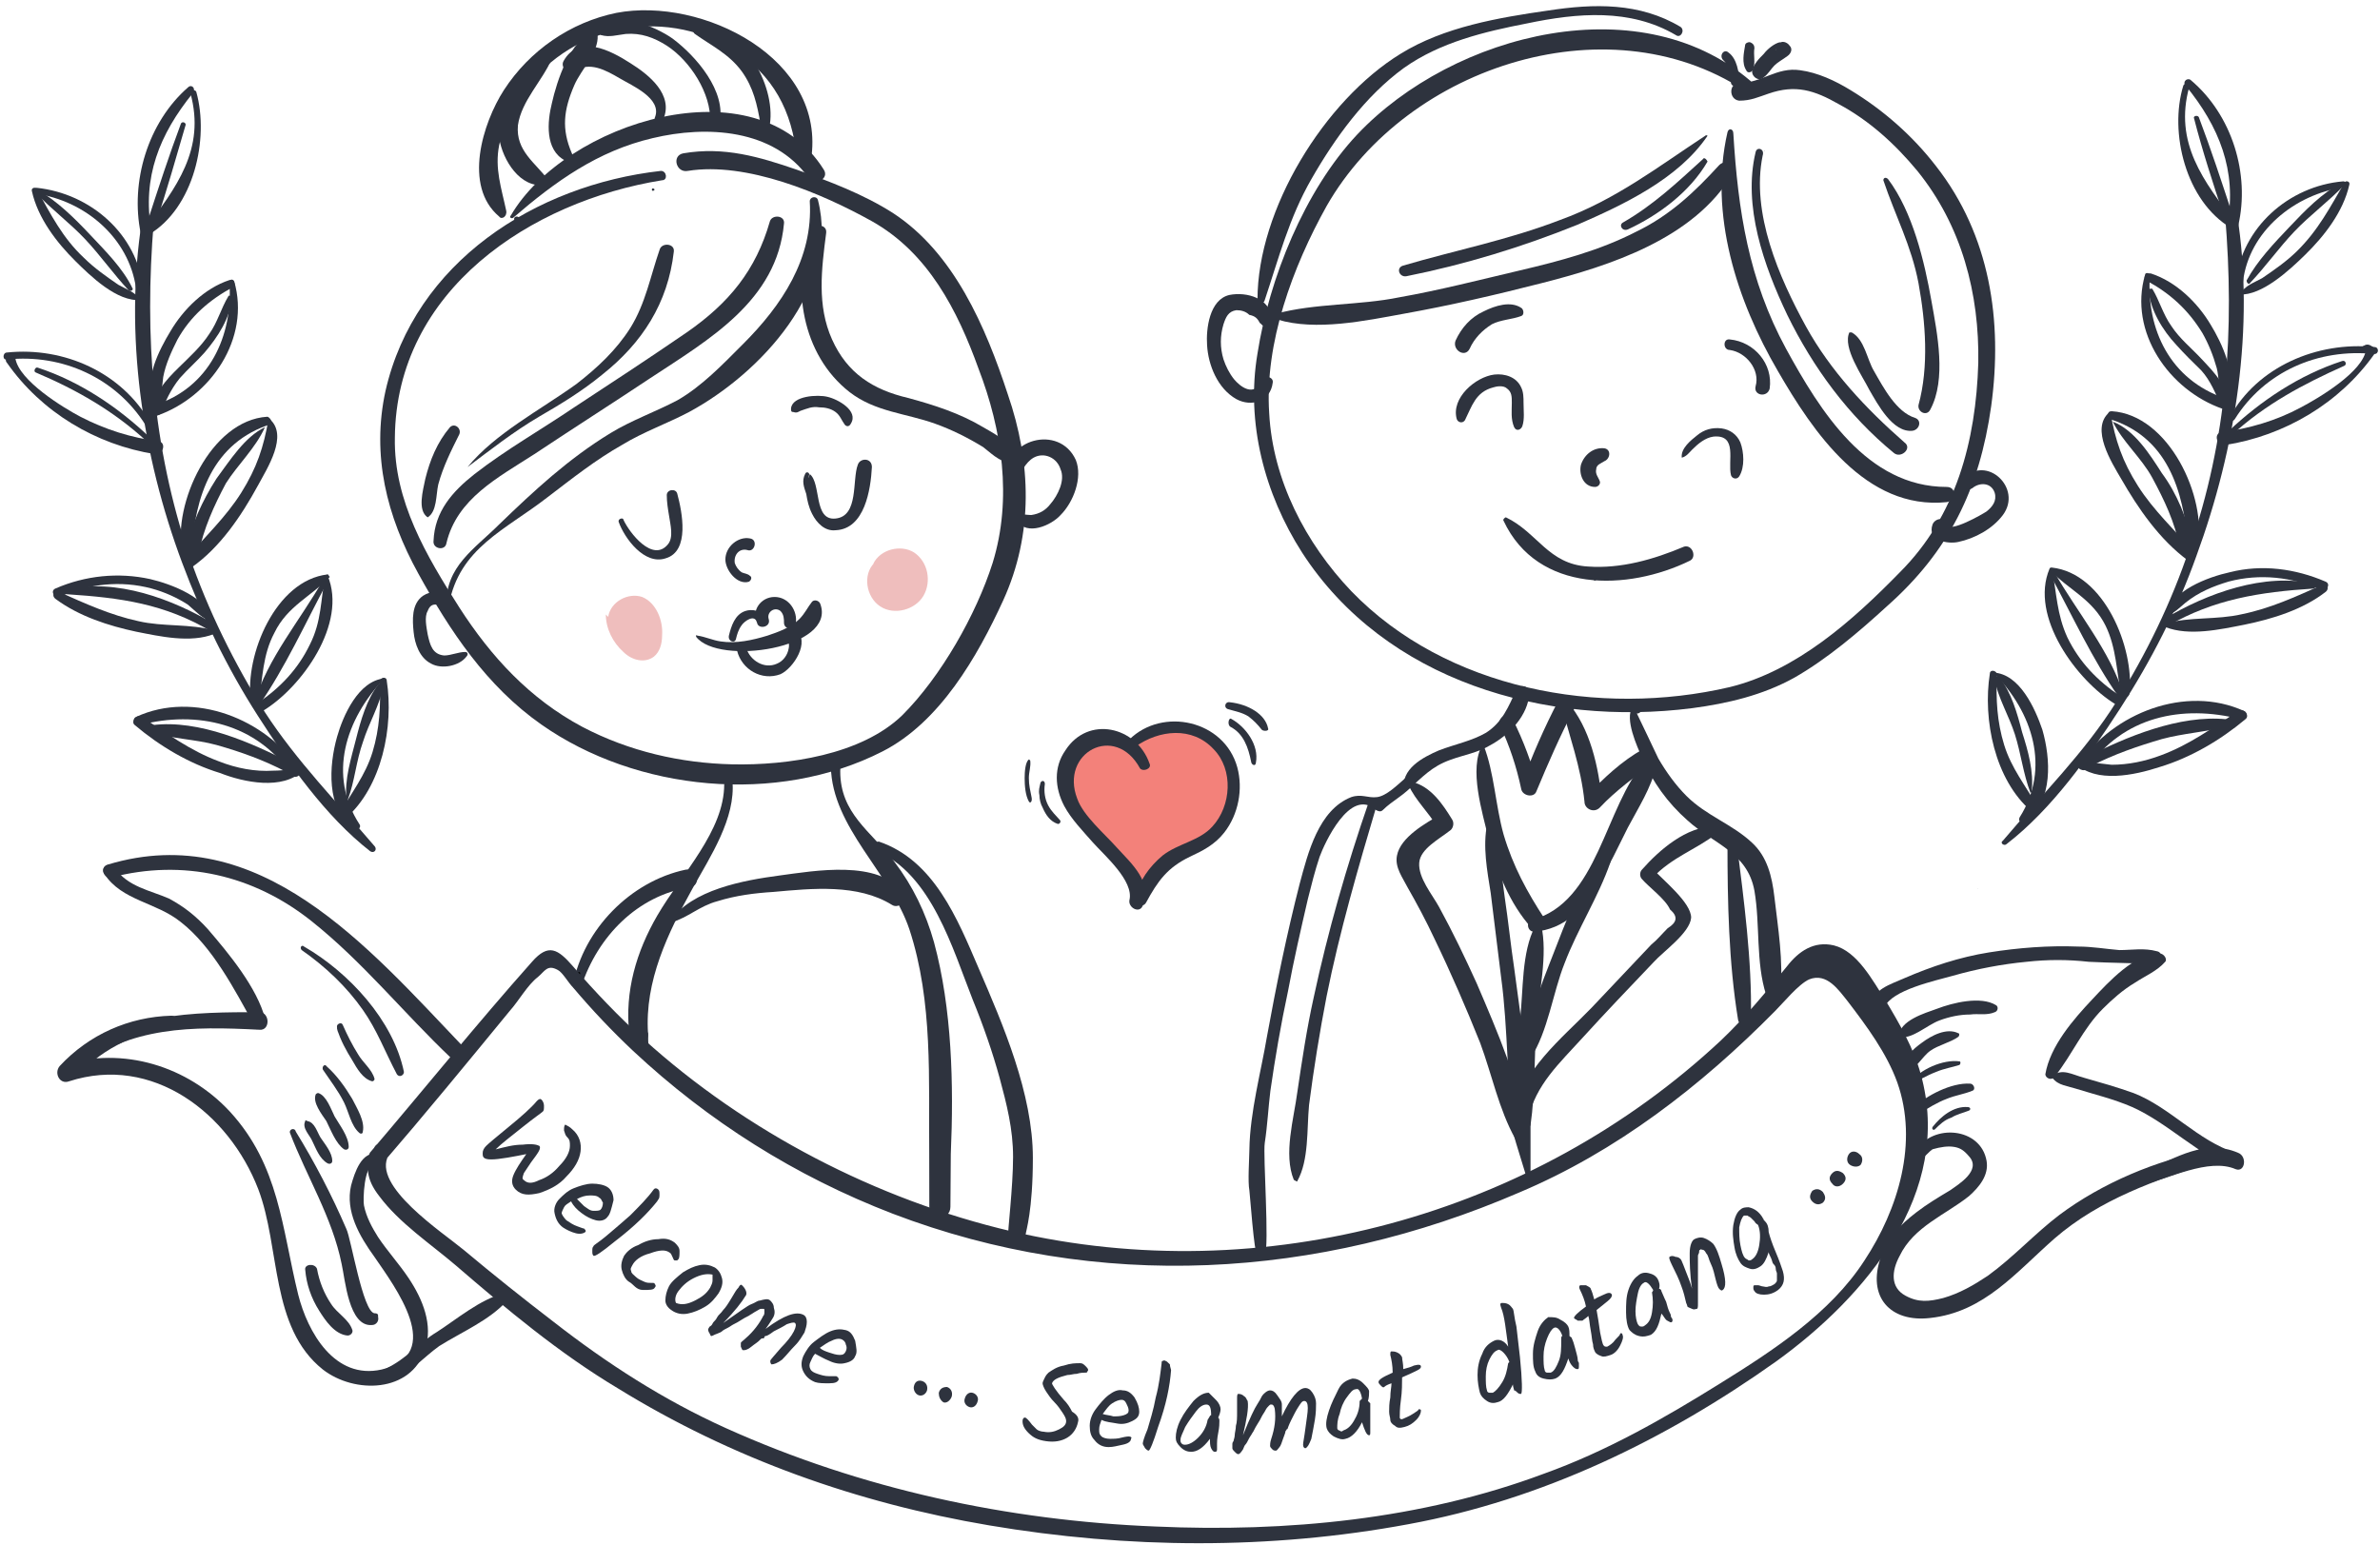 <?xml version="1.0" encoding="UTF-8"?>
<svg width="322px" height="209px" viewBox="0 0 322 209" version="1.1" xmlns="http://www.w3.org/2000/svg" xmlns:xlink="http://www.w3.org/1999/xlink">
    <!-- Generator: Sketch 51.2 (57519) - http://www.bohemiancoding.com/sketch -->
    <title>Illustration Welcome </title>
    <desc>Created with Sketch.</desc>
    <defs></defs>
    <g id="Page-1" stroke="none" stroke-width="1" fill="none" fill-rule="evenodd">
        <g id="UI-kit" transform="translate(-3708, -140)" fill-rule="nonzero">
            <g id="Illustration-Welcome-" transform="translate(3708, 140)">
                <g id="Welcome_1_" transform="translate(51.38, 0)">
                    <g id="Group" transform="translate(0, 1.081)">
                        <path d="M36.929,24.734 C37.246,24.734 37.246,24.417 36.929,24.417 C36.77,24.417 36.77,24.734 36.929,24.734 Z" id="Shape" fill="#2E333E"></path>
                        <path d="M38.039,22.041 C21.072,23.942 4.739,34.394 0.775,51.815 C-1.128,60.526 0.933,68.761 5.215,76.521 C9.496,84.281 14.412,91.725 21.865,96.951 C34.709,105.978 53.737,107.879 68.009,100.594 C75.779,96.634 80.853,87.766 84.341,80.164 C88.464,71.137 88.147,61.476 84.976,52.29 C81.963,43.105 77.681,33.127 69.436,27.743 C65.472,25.209 60.873,23.467 56.433,21.883 C51.359,20.141 46.602,18.716 41.052,19.666 C39.466,19.983 40.1,22.358 41.686,22.041 C49.614,20.774 59.763,25.051 66.582,28.851 C74.193,33.127 78.157,40.888 81.011,48.806 C84.183,57.042 85.61,66.385 82.914,75.096 C80.694,82.064 75.937,90.458 70.704,95.684 C65.154,101.069 55.164,102.494 47.712,102.336 C40.735,102.177 33.757,100.594 27.415,97.268 C20.279,93.467 15.046,87.766 10.765,81.114 C6.325,74.146 1.885,66.702 2.043,58.15 C2.202,38.195 20.438,26.159 38.197,23.308 C38.99,23.308 38.832,22.041 38.039,22.041 Z" id="Shape" fill="#2E333E"></path>
                        <path d="M58.177,26.159 C58.653,33.919 54.372,40.254 49.139,45.48 C46.443,48.173 43.589,51.182 40.259,53.082 C37.246,54.666 34.075,55.775 31.22,57.517 C25.512,61.001 20.913,65.277 16.156,69.87 C12.826,73.195 8.862,75.571 9.021,80.797 C9.021,80.956 9.338,81.114 9.338,80.797 C10.765,73.037 16.949,70.661 22.658,66.227 C25.988,63.693 29.159,61.159 32.806,59.1 C35.66,57.358 38.832,56.25 41.845,54.666 C51.517,49.44 62.3,37.879 59.287,26.001 C59.129,25.367 58.177,25.526 58.177,26.159 Z" id="Shape" fill="#2E333E"></path>
                        <path d="M86.244,61.476 C86.086,59.1 83.549,57.833 81.646,56.725 C78.474,54.824 74.986,53.716 71.497,52.766 C66.74,51.657 63.252,49.44 61.19,44.847 C59.129,40.254 59.763,35.345 60.397,30.435 C60.556,29.168 58.653,29.168 58.336,30.118 C55.64,37.562 57.067,46.906 63.569,51.974 C67.057,54.666 71.18,54.824 75.144,56.25 C77.364,57.042 79.584,58.15 81.646,59.417 C83.073,60.526 84.183,61.793 86.244,61.476 C86.244,61.634 86.244,61.476 86.244,61.476 Z" id="Shape" fill="#2E333E"></path>
                        <path d="M9.021,72.404 C10.448,66.385 15.998,63.535 20.913,60.367 C26.146,56.883 31.379,53.557 36.612,50.073 C44.54,44.847 53.737,39.621 54.689,29.168 C54.847,28.06 53.103,27.901 52.786,28.851 C50.883,35.503 47.236,39.937 41.527,43.897 C36.453,47.381 31.379,50.707 26.305,54.032 C21.865,57.042 17.108,59.734 12.826,63.06 C9.813,65.435 7.435,68.128 7.276,72.087 C7.118,73.195 8.862,73.512 9.021,72.404 Z" id="Shape" fill="#2E333E"></path>
                        <path d="M6.483,68.919 C7.752,68.128 7.593,65.91 7.911,64.485 C8.545,62.109 9.655,59.892 10.765,57.675 C11.082,56.883 10.13,56.091 9.496,56.725 C7.752,58.784 6.801,61.159 6.166,63.693 C5.849,65.277 5.056,67.969 6.483,68.919 C6.483,69.078 6.483,69.078 6.483,68.919 Z" id="Shape" fill="#2E333E"></path>
                        <path d="M11.875,62.109 C15.046,59.734 18.059,57.358 21.548,55.299 C24.56,53.557 27.415,51.815 30.11,49.598 C35.502,45.322 38.99,39.937 39.783,32.969 C39.942,31.86 38.197,31.702 37.88,32.652 C36.612,36.295 35.977,39.937 33.916,43.263 C32.013,46.272 29.476,48.648 26.622,50.865 C21.548,54.508 15.68,57.517 11.875,62.109 C11.716,62.109 11.875,62.109 11.875,62.109 Z" id="Shape" fill="#2E333E"></path>
                        <path d="M58.019,63.376 C58.019,63.376 58.019,63.376 58.019,63.376 C58.336,62.901 57.702,62.585 57.543,63.06 C57.067,64.01 57.384,64.802 57.702,65.752 C57.86,66.702 58.019,67.494 58.494,68.444 C59.129,69.711 60.239,70.82 61.666,70.661 C65.63,70.503 66.423,65.118 66.582,62.109 C66.582,60.842 64.996,60.842 64.679,61.793 C63.886,63.852 64.837,68.761 61.666,69.078 C58.653,69.395 59.763,64.327 58.177,63.06 C58.177,63.218 58.019,63.376 58.019,63.535 C58.019,63.535 58.019,63.535 58.177,63.535 C57.86,63.535 58.019,63.535 58.019,63.376 Z" id="Shape" fill="#2E333E"></path>
                        <path d="M55.957,54.666 C56.433,54.824 56.592,54.666 56.909,54.508 C57.86,54.191 58.494,53.874 59.446,54.032 C60.239,54.032 61.032,54.191 61.666,54.666 C62.3,55.141 62.459,55.775 62.934,56.408 C63.252,56.725 63.569,56.566 63.727,56.25 C64.837,54.508 61.983,52.924 60.556,52.607 C59.287,52.29 55.799,52.449 55.64,54.191 C55.64,54.508 55.64,54.666 55.957,54.666 Z" id="Shape" fill="#2E333E"></path>
                        <path d="M50.09,71.77 C48.505,71.453 46.76,72.879 46.76,74.621 C46.76,76.046 48.346,78.105 49.932,77.63 C50.249,77.471 50.407,76.996 50.09,76.838 C49.773,76.521 49.297,76.521 48.98,76.363 C48.505,76.046 48.187,75.571 48.029,75.096 C47.87,73.987 48.663,73.037 49.773,73.354 C50.724,73.671 51.2,71.928 50.09,71.77 Z" id="Shape" fill="#2E333E"></path>
                        <path d="M42.796,85.073 C45.809,89.033 61.824,86.657 59.604,80.639 C59.446,80.164 58.812,80.005 58.494,80.322 C57.86,81.114 57.543,81.906 56.75,82.698 C55.64,83.806 53.896,84.44 52.469,84.915 C50.407,85.548 48.187,86.024 46.126,85.707 C45.016,85.548 44.065,85.073 42.955,84.915 C42.796,84.757 42.796,84.915 42.796,85.073 Z" id="Shape" fill="#2E333E"></path>
                        <path d="M48.187,85.39 C48.346,84.757 48.505,84.123 48.98,83.49 C49.297,83.014 50.724,81.906 51.042,83.173 C51.2,84.123 52.944,83.806 52.627,82.698 C52.31,81.747 53.42,80.956 54.213,81.589 C54.689,82.064 54.689,82.698 54.689,83.173 C54.689,84.123 56.116,84.281 56.274,83.331 C56.592,81.589 55.323,79.689 53.42,79.689 C51.517,79.689 50.249,81.589 51.042,83.173 C51.517,82.856 51.834,82.539 52.31,82.223 C51.517,81.589 50.407,81.272 49.456,81.589 C48.029,82.064 47.553,83.648 47.236,84.915 C47.077,85.707 48.029,86.024 48.187,85.39 Z" id="Shape" fill="#2E333E"></path>
                        <path d="M48.346,86.974 C48.98,89.508 51.676,91.091 54.213,90.141 C55.957,89.349 58.336,85.707 56.274,84.123 C55.799,83.806 55.323,83.965 55.164,84.598 C55.164,85.39 55.482,86.024 55.323,86.657 C55.164,87.607 54.53,88.399 53.737,88.716 C51.993,89.508 50.09,88.241 49.614,86.657 C49.456,85.865 48.187,86.182 48.346,86.974 Z" id="Shape" fill="#2E333E"></path>
                        <path d="M86.244,69.395 C87.513,71.453 90.843,70.028 92.111,68.603 C93.856,66.861 95.124,63.535 94.173,61.159 C91.953,56.25 84.341,58.309 84.817,63.693 C84.817,64.327 85.769,64.643 86.086,64.01 C86.72,62.901 87.354,61.476 88.464,60.842 C89.891,60.051 91.636,60.842 92.111,62.426 C92.746,63.852 91.794,65.91 90.684,67.177 C90.05,67.969 89.257,68.444 88.147,68.603 C87.513,68.603 87.196,68.444 86.403,68.603 C86.244,68.444 86.086,69.078 86.244,69.395 Z" id="Shape" fill="#2E333E"></path>
                        <path d="M11.558,87.132 C10.606,87.132 9.655,87.607 8.703,87.607 C7.118,87.449 6.801,86.182 6.483,84.757 C6.325,83.806 6.008,82.381 6.483,81.589 C6.959,80.322 7.752,80.797 8.703,80.797 C9.021,80.797 9.179,80.322 9.179,80.005 C9.021,78.422 6.801,78.897 5.849,79.53 C4.263,80.639 4.422,82.856 4.581,84.44 C4.739,86.024 5.373,87.924 6.959,88.716 C8.386,89.508 10.765,89.033 11.716,87.766 C12.033,87.449 11.875,87.132 11.558,87.132 Z" id="Shape" fill="#2E333E"></path>
                        <path d="M18.535,28.535 C18.535,28.535 18.535,28.535 18.535,28.535 C18.376,28.535 18.376,28.535 18.535,28.535 Z" id="Shape" fill="#2E333E"></path>
                        <path d="M18.535,28.851 C19.01,28.851 19.01,28.218 18.535,28.218 C18.059,28.218 18.059,28.851 18.535,28.851 Z" id="Shape" fill="#2E333E"></path>
                        <path d="M18.059,28.376 C23.768,23.467 29.476,19.349 36.929,17.607 C44.223,15.865 53.262,16.34 58.019,22.992 C58.812,24.1 60.873,23.15 60.08,21.883 C50.883,7.155 25.036,15.548 17.742,28.06 C17.425,28.376 17.9,28.535 18.059,28.376 Z" id="Shape" fill="#2E333E"></path>
                        <path d="M17.108,27.426 C16.473,24.417 15.522,21.725 16.156,18.557 C16.632,16.182 17.742,13.806 19.169,11.747 C22.182,7.313 26.78,4.145 32.013,3.037 C37.246,1.77 43.113,2.72 47.712,5.571 C53.262,9.055 55.799,13.965 56.433,20.299 C56.592,21.25 58.177,21.725 58.336,20.616 C60.556,6.838 43.589,-1.556 32.013,0.661 C25.829,1.928 20.279,5.729 16.79,11.114 C13.936,15.548 11.24,24.1 16.156,28.218 C16.473,28.693 17.266,28.218 17.108,27.426 Z" id="Shape" fill="#2E333E"></path>
                        <path d="M22.816,23.308 C21.072,20.933 18.376,19.349 18.693,15.865 C19.169,12.539 22.023,9.847 23.292,6.838 C23.768,6.046 22.658,4.937 21.865,5.729 C19.01,8.738 15.522,13.173 16.156,17.607 C16.632,20.616 19.01,24.417 22.34,23.942 C22.816,23.942 22.975,23.467 22.816,23.308 Z" id="Shape" fill="#2E333E"></path>
                        <path d="M29,3.354 C25.829,3.987 23.926,10.005 23.292,12.856 C22.658,15.39 22.34,19.191 25.036,20.616 C25.67,20.933 26.305,20.299 25.988,19.666 C24.56,16.34 24.878,13.806 26.305,10.48 C27.256,8.263 29.635,6.046 29.476,3.67 C29.476,3.512 29.159,3.354 29,3.354 Z" id="Shape" fill="#2E333E"></path>
                        <path d="M29.952,3.67 C31.062,3.987 32.013,3.67 33.282,3.512 C35.343,3.354 37.087,3.987 38.832,5.096 C42.003,7.155 44.857,11.589 44.699,15.39 C44.699,16.023 45.809,16.182 45.967,15.548 C46.919,11.272 42.796,6.521 39.625,4.145 C37.405,2.562 31.696,0.028 29.952,3.195 C29.793,3.354 29.793,3.67 29.952,3.67 Z" id="Shape" fill="#2E333E"></path>
                        <path d="M38.356,15.073 C39.783,11.747 36.453,9.055 33.916,7.471 C31.22,5.729 26.939,3.512 24.878,7.155 C24.402,7.946 25.353,9.055 26.305,8.58 C28.366,7.155 30.586,8.422 32.489,9.53 C34.075,10.48 38.197,12.222 37.246,14.756 C36.929,15.39 38.039,15.865 38.356,15.073 Z" id="Shape" fill="#2E333E"></path>
                        <path d="M51.517,15.073 C51.676,15.073 51.676,14.915 51.517,14.915 C51.359,14.915 51.359,15.073 51.517,15.073 Z" id="Shape" fill="#2E333E"></path>
                        <path d="M52.786,15.707 C53.579,10.322 48.98,2.403 43.113,2.087 C42.32,2.087 42.162,3.195 42.637,3.512 C44.857,5.096 47.236,6.204 48.98,8.58 C50.566,10.797 51.042,13.014 51.517,15.707 C51.676,16.34 52.786,16.34 52.786,15.707 Z" id="Shape" fill="#2E333E"></path>
                        <path d="M54.054,102.336 C54.213,102.494 54.372,102.811 54.372,102.969 C54.372,102.969 54.53,102.811 54.53,102.811 C54.054,102.653 53.579,102.653 53.262,102.494 C53.103,102.494 52.944,102.653 53.103,102.811 C53.579,102.969 54.054,103.128 54.53,103.128 C54.689,103.128 54.689,102.969 54.689,102.969 C54.689,102.494 54.53,102.336 54.054,102.336 C54.054,102.019 54.054,102.177 54.054,102.336 Z" id="Shape" fill="#2E333E"></path>
                        <path d="M46.602,105.028 C46.602,111.363 40.893,117.064 37.563,122.766 C34.709,127.675 33.123,133.06 33.757,138.761 C33.916,140.345 36.453,140.503 36.295,138.761 C35.819,131.635 38.99,125.141 42.32,119.123 C44.699,114.847 48.187,109.621 47.712,104.553 C47.712,104.078 46.76,104.078 46.919,104.553 L46.602,105.028 Z" id="Shape" fill="#2E333E"></path>
                        <path d="M71.656,124.666 C74.878,134.474 74.24,145.023 74.339,155.166 C74.342,155.505 74.346,161.868 74.351,162.206 C74.351,164.106 77.206,164.106 77.206,162.206 C77.224,161.836 77.241,155.441 77.257,155.068 C77.666,145.699 77.426,135.394 74.986,126.408 C73.876,122.449 72.131,118.806 69.594,115.481 C66.423,111.363 62.3,108.987 62.3,103.286 C62.459,101.861 61.032,102.336 61.032,102.653 C61.19,110.888 69.119,117.064 71.656,124.666 Z" id="Shape" fill="#2E333E"></path>
                        <path d="M80.219,134.168 C81.646,137.653 82.914,141.295 83.866,144.779 C84.825,148.337 85.683,151.685 85.683,155.452 C85.683,159.562 84.924,165.678 85.01,166.238 C85.327,167.663 87.23,167.188 87.389,165.921 C87.417,165.518 88.361,162.693 88.361,155.602 C88.361,146.903 84.344,137.609 81.011,129.892 C78.157,123.241 74.986,115.322 67.533,112.788 C66.74,112.788 66.582,113.897 67.216,114.055 C74.669,117.223 77.523,127.358 80.219,134.168 Z" id="Shape" fill="#2E333E"></path>
                        <path d="M39.466,123.716 C41.686,123.082 43.272,121.499 45.65,120.865 C48.187,120.073 50.724,119.757 53.262,119.598 C58.494,119.123 64.679,118.49 69.277,121.34 C70.229,121.974 71.497,120.707 70.863,119.757 C67.533,115.164 58.812,116.748 54.054,117.381 C49.297,118.015 42.162,119.282 39.307,123.558 C39.149,123.558 39.307,123.716 39.466,123.716 Z" id="Shape" fill="#2E333E"></path>
                        <path d="M27.256,132.426 C29.476,125.616 34.867,120.073 42.003,118.965 C43.589,118.648 42.955,116.272 41.369,116.589 C33.916,118.173 27.573,124.666 26.146,132.11 C25.988,132.743 27.098,133.06 27.256,132.426 Z" id="Shape" fill="#2E333E"></path>
                        <path d="M32.33,69.553 C33.123,71.77 35.819,75.413 38.673,74.462 C42.003,73.512 40.893,68.128 40.259,65.752 C40.1,64.96 38.832,65.118 38.832,65.91 C38.832,66.861 38.99,67.811 39.149,68.761 C39.307,69.87 39.783,71.612 38.99,72.562 C36.929,75.096 33.757,70.978 32.965,69.236 C32.965,68.919 32.172,69.078 32.33,69.553 Z" id="Shape" fill="#2E333E"></path>
                        <path d="M66.74,75.254 C67.692,73.195 70.546,72.562 72.29,73.671 C74.193,74.938 74.669,77.63 73.559,79.53 C72.449,81.431 69.594,82.223 67.692,80.956 C65.789,79.689 65.313,76.68 66.899,75.096" id="Shape" fill="#EFBEBD"></path>
                        <path d="M30.903,82.381 C31.22,80.322 33.599,79.055 35.502,79.689 C37.405,80.481 38.356,82.856 38.197,84.915 C38.197,86.024 37.88,87.132 37.087,87.766 C35.819,88.716 34.075,88.241 32.965,87.132 C31.537,85.865 30.586,83.965 30.586,82.064" id="Shape" fill="#EFBEBD"></path>
                    </g>
                    <g id="Group" transform="translate(111.615, 0)" fill="#2E333E">
                        <path d="M74.528,11.561 C59.464,-2.217 33.617,4.434 20.614,18.213 C13.478,25.815 8.721,37.692 7.136,47.828 C5.55,57.172 8.087,66.833 13.161,74.751 C24.42,92.172 46.144,98.349 65.965,95.815 C70.722,95.181 75.479,94.073 79.761,91.697 C84.201,89.163 88.482,85.521 92.288,82.036 C100.692,74.593 104.815,66.199 106.401,54.955 C107.986,43.394 106.242,31.833 98.948,22.489 C95.776,18.371 91.812,14.887 87.372,12.195 C85.311,10.928 82.932,9.819 80.554,9.502 C77.382,9.027 75.321,11.244 72.308,11.244 C70.881,11.244 70.881,13.462 72.308,13.62 C73.894,13.62 74.845,13.145 76.272,12.67 C79.919,11.403 82.457,12.195 85.787,14.095 C89.909,16.312 93.398,19.48 96.411,23.122 C102.436,30.566 104.815,39.751 104.656,49.095 C104.339,59.706 101.644,69.842 94.032,77.444 C87.689,83.937 80.078,90.747 71.039,92.964 C53.438,97.082 32.665,93.281 19.821,79.978 C13.637,73.484 9.197,64.932 8.721,55.905 C8.087,46.403 11.893,36.109 16.491,27.873 C27.433,8.71 55.341,-0.158 73.894,12.828 C74.369,13.145 75.162,12.036 74.528,11.561 Z" id="Shape"></path>
                        <path d="M9.831,43.235 C15.064,44.819 21.724,43.394 26.957,42.444 C33.141,41.335 39.325,39.91 45.51,38.326 C54.865,35.95 66.124,32.308 71.357,23.597 C71.991,22.647 70.564,21.38 69.612,22.33 C66.282,25.973 62.952,29.14 58.354,31.358 C53.438,33.891 48.047,35.317 42.655,36.584 C37.264,37.851 31.714,39.276 26.323,40.226 C20.931,41.335 14.906,41.018 9.673,42.444 C9.514,42.76 9.514,43.077 9.831,43.235 Z" id="Shape"></path>
                        <path d="M70.722,17.896 C68.185,28.982 71.991,40.701 77.541,50.204 C82.298,58.439 89.434,69.05 100.375,67.941 C101.644,67.783 101.802,65.883 100.375,65.883 C89.592,65.883 83.249,55.588 78.651,47.195 C73.577,37.851 72.149,28.507 71.515,18.054 C71.515,17.421 70.881,17.262 70.722,17.896 Z" id="Shape"></path>
                        <path d="M67.71,18.371 C61.208,22.647 55.5,27.082 48.047,29.774 C41.07,32.466 33.775,33.891 26.798,35.95 C25.847,36.267 26.323,37.534 27.274,37.376 C35.203,35.792 42.973,33.416 50.425,30.407 C56.61,27.715 64.062,24.231 68.027,18.371 C68.027,18.371 67.868,18.213 67.71,18.371 Z" id="Shape"></path>
                        <path d="M67.392,21.539 C63.904,24.706 60.732,27.715 56.61,30.091 C55.975,30.407 56.451,31.358 57.244,31.041 C61.367,29.14 65.648,25.973 68.027,21.855 C67.868,21.539 67.551,21.222 67.392,21.539 Z" id="Shape"></path>
                        <path d="M75.797,20.43 C75.797,20.43 75.797,20.272 75.797,20.43 C75.638,20.272 75.638,20.43 75.797,20.43 Z" id="Shape"></path>
                        <path d="M74.528,20.588 C72.784,27.873 75.638,35.95 78.809,42.602 C82.298,49.729 87.055,56.222 93.239,61.29 C94.191,62.082 95.776,60.656 94.666,59.864 C89.434,55.272 84.677,50.204 81.347,44.186 C77.699,37.534 73.894,28.824 75.479,21.063 C75.797,20.113 74.687,19.796 74.528,20.588 Z" id="Shape"></path>
                        <path d="M87.214,44.977 C86.262,47.036 88.958,50.837 89.909,52.738 C91.019,54.638 93.081,58.597 95.776,58.281 C96.728,58.122 97.045,56.855 96.094,56.539 C93.556,55.747 91.812,52.421 90.544,50.204 C89.592,48.62 89.275,45.928 87.531,44.977 C87.372,44.977 87.372,44.977 87.214,44.977 Z" id="Shape"></path>
                        <path d="M91.812,24.389 C93.398,29.14 95.618,33.258 96.569,38.326 C97.521,43.552 97.996,49.57 96.569,54.797 C96.411,55.747 97.679,56.38 98.155,55.43 C100.375,51.312 99.106,45.136 98.314,40.701 C97.362,35.317 95.776,28.665 92.446,24.231 C92.129,23.914 91.812,24.072 91.812,24.389 Z" id="Shape"></path>
                        <path d="M103.864,66.041 C104.815,65.249 106.401,65.249 106.876,66.674 C107.194,67.783 106.559,68.575 105.766,69.208 C105.291,69.525 100.692,72.217 100.375,70.95 C100.058,69.842 98.789,70.159 98.472,70.95 C97.679,73.168 100.534,73.643 101.961,73.326 C104.181,72.851 106.559,71.584 107.986,69.683 C110.682,66.041 105.766,61.448 102.595,64.774 C101.802,65.566 102.912,66.674 103.864,66.041 Z" id="Shape"></path>
                        <path d="M8.087,44.027 C8.246,44.027 8.246,44.027 8.404,43.869 C8.721,43.711 9.039,43.394 9.039,43.077 C8.88,40.385 5.709,39.434 3.33,39.91 C0.634,40.543 0.159,44.502 0.317,46.72 C0.476,49.412 1.744,52.579 4.281,54.005 C6.343,55.113 8.88,54.321 9.197,51.787 C9.356,50.996 8.087,50.679 7.77,51.471 C6.66,53.846 4.757,52.263 3.964,51.312 C3.33,50.52 2.854,49.57 2.537,48.62 C2.061,47.036 2.061,45.453 2.537,43.869 C2.854,42.919 3.171,42.127 4.281,41.968 C4.916,41.968 5.55,42.127 6.026,42.602 C6.819,42.76 7.136,43.077 7.453,43.711 C7.611,43.711 7.77,44.186 8.087,44.027 Z" id="Shape"></path>
                        <path d="M8.087,40.701 C9.99,35 11.417,29.457 14.43,24.231 C17.601,18.688 21.724,12.986 26.957,9.186 C31.873,5.701 37.898,4.276 43.607,3.167 C50.425,1.742 57.561,1.109 63.745,4.751 C64.38,5.226 65.014,4.118 64.38,3.643 C58.83,0.317 52.645,0.475 46.461,1.425 C39.801,2.376 32.348,3.643 26.481,7.285 C16.174,13.62 7.136,28.348 7.136,40.543 C7.136,41.177 7.929,41.177 8.087,40.701 Z" id="Shape"></path>
                        <path d="M75.638,10.453 C76.272,9.977 76.589,9.344 77.065,8.869 C77.541,8.394 78.175,8.077 78.809,7.602 C79.285,7.285 79.602,6.652 79.127,6.176 C78.809,5.701 78.017,5.385 77.541,6.018 C77.382,6.335 77.224,6.652 77.382,6.968 C77.382,6.968 77.382,6.968 77.382,6.968 C77.541,7.285 78.175,7.443 78.492,7.127 C78.492,7.127 78.492,7.127 78.492,7.127 C78.175,7.127 78.017,7.285 77.699,7.285 C77.699,7.285 77.699,7.285 77.858,7.285 C77.699,7.127 77.382,6.81 77.224,6.652 C77.224,6.652 77.224,6.652 77.224,6.81 C77.382,6.493 77.699,6.018 77.858,5.701 C77.065,5.86 76.114,6.652 75.638,7.285 C75.004,7.919 74.211,8.71 74.052,9.661 C74.052,10.453 75.004,11.086 75.638,10.453 Z" id="Shape"></path>
                        <path d="M73.735,5.701 C73.735,5.701 73.735,5.701 73.735,5.701 C73.418,5.701 73.101,5.86 73.101,6.176 C72.942,7.127 72.625,8.552 73.259,9.502 C73.418,9.977 74.052,9.819 74.211,9.344 C74.528,8.394 74.211,7.443 74.369,6.493 C74.369,6.176 74.211,5.86 73.735,5.701 C73.894,5.701 73.894,5.701 73.735,5.701 Z" id="Shape"></path>
                        <path d="M70.247,8.235 C70.564,8.552 70.881,9.344 70.881,9.661 C71.039,10.136 71.198,10.611 71.198,11.244 C71.357,11.878 72.308,11.719 72.308,11.086 C72.308,9.819 71.991,7.919 70.881,7.127 C70.247,6.493 69.454,7.602 70.247,8.235 Z" id="Shape"></path>
                        <path d="M35.837,47.195 C36.471,45.769 37.581,44.661 38.85,43.869 C40.118,43.235 41.545,43.235 42.814,42.76 C43.29,42.602 43.131,41.81 42.814,41.652 C41.387,40.701 39.325,41.335 37.74,42.127 C35.995,42.919 34.727,44.344 33.934,46.086 C33.458,47.353 35.203,48.462 35.837,47.195 Z" id="Shape"></path>
                        <path d="M71.039,47.353 C73.259,47.67 75.162,50.045 74.528,52.263 C74.211,53.53 76.114,53.846 76.431,52.579 C76.907,49.254 74.369,46.244 71.039,45.928 C70.088,45.769 70.088,47.353 71.039,47.353 Z" id="Shape"></path>
                        <path d="M64.538,61.923 C65.172,61.765 65.49,61.29 65.965,60.815 C66.758,60.023 67.71,59.231 68.82,59.073 C72.149,58.756 70.722,62.398 71.198,64.299 C71.357,64.774 71.991,64.932 72.308,64.457 C73.101,63.19 72.942,61.131 72.467,59.864 C71.991,58.756 71.039,58.122 69.929,57.964 C68.661,57.806 67.551,58.122 66.6,58.914 C65.807,59.548 64.38,60.656 64.538,61.923 C64.38,61.923 64.538,61.923 64.538,61.923 Z" id="Shape"></path>
                        <path d="M35.203,56.855 C36.154,54.955 36.63,53.054 39.008,52.421 C39.484,52.263 40.435,52.104 40.911,52.579 C41.545,53.054 41.545,53.688 41.545,54.48 C41.545,55.588 41.387,56.697 41.863,57.806 C42.18,58.439 42.814,58.122 42.973,57.647 C43.29,56.697 43.131,55.588 43.131,54.48 C43.131,53.846 43.131,53.054 42.814,52.421 C42.18,50.996 40.594,50.52 39.167,50.679 C36.63,50.996 33.3,53.846 34.093,56.697 C34.251,57.172 34.885,57.33 35.203,56.855 Z" id="Shape"></path>
                        <path d="M52.17,64.932 C52.011,64.932 52.011,64.932 51.852,64.932 C51.852,64.932 51.852,65.091 51.852,65.091 C52.011,65.091 52.17,65.091 52.17,64.932 C52.328,65.091 52.328,64.932 52.17,64.932 Z" id="Shape"></path>
                        <path d="M52.17,64.932 C52.011,64.932 52.011,64.932 51.852,64.932 C51.694,64.932 51.694,65.091 51.852,65.091 C52.011,65.091 52.17,65.091 52.17,64.932 C52.328,65.091 52.328,64.932 52.17,64.932 Z" id="Shape"></path>
                        <path d="M53.438,65.091 C53.28,64.616 52.804,64.14 52.962,63.507 C52.962,62.873 53.597,62.715 54.072,62.398 C54.865,62.082 55.024,60.815 54.072,60.656 C52.645,60.498 51.377,61.448 50.901,62.873 C50.584,64.14 51.218,65.883 52.804,65.883 C53.28,65.883 53.597,65.407 53.438,65.091 Z" id="Shape"></path>
                        <path d="M52.804,78.552 C53.28,78.236 53.914,78.077 54.39,77.76 C54.39,77.76 54.39,77.602 54.39,77.602 C53.914,77.919 53.28,78.077 52.804,78.394 C52.487,78.394 52.645,78.552 52.804,78.552 Z" id="Shape"></path>
                        <path d="M40.435,70.475 C45.034,80.294 57.244,79.978 65.648,75.86 C66.6,75.385 65.965,73.643 64.855,73.959 C60.732,75.702 56.292,76.969 51.852,76.652 C46.461,76.335 45.034,72.059 40.753,70 C40.594,70 40.277,70.317 40.435,70.475 Z" id="Shape"></path>
                        <path d="M58.83,96.448 C58.83,96.448 58.83,96.448 58.83,96.448 C59.147,96.131 59.147,95.815 58.988,95.656 C58.988,95.656 58.83,95.498 58.83,95.498 C58.512,95.181 58.195,95.34 57.878,95.656 C56.768,97.24 58.512,101.041 59.147,102.466 C60.574,105.792 62.635,108.643 65.331,111.018 C68.82,114.186 73.418,115.294 74.369,120.521 C75.162,125.113 74.528,130.181 75.955,134.616 C76.272,135.724 77.858,135.408 77.858,134.299 C78.334,130.181 77.541,125.43 77.065,121.313 C76.748,118.62 76.114,115.928 74.052,114.027 C71.357,111.494 67.868,110.385 65.172,107.693 C63.745,106.267 62.477,104.525 61.367,102.625 C60.891,101.674 60.415,100.566 59.94,99.616 C59.781,99.299 58.195,95.973 58.195,95.973 C58.195,96.607 58.512,96.607 58.83,96.448 Z" id="Shape"></path>
                        <path d="M71.198,115.453 C71.357,115.136 71.674,114.819 71.832,114.661 C71.515,114.503 71.039,114.344 70.722,114.186 C70.722,121.946 70.881,130.181 72.149,137.942 C72.308,139.05 73.894,138.733 73.894,137.625 C74.052,130.023 72.942,121.788 71.991,114.186 C71.832,113.236 70.564,113.394 70.722,114.344 C70.881,114.661 71.039,114.978 71.198,115.453 C71.039,115.453 71.198,115.453 71.198,115.453 Z" id="Shape"></path>
                        <path d="M27.433,106.901 C29.494,105.159 30.604,103.733 33.3,102.783 C35.044,102.15 36.947,101.833 38.533,100.883 C41.228,99.457 43.765,96.765 43.924,93.756 C43.924,92.806 42.655,92.489 42.18,93.281 C41.07,95.656 40.277,97.715 38.057,99.141 C36.154,100.249 33.775,100.724 31.714,101.516 C29.494,102.466 26.481,104.05 26.957,106.901 C26.798,107.059 27.274,107.059 27.433,106.901 Z" id="Shape"></path>
                        <path d="M27.591,106.267 C28.543,108.326 30.287,109.91 31.397,111.81 C31.555,111.335 31.714,110.702 31.873,110.227 C29.97,111.335 26.481,113.236 26.006,115.77 C25.688,117.353 26.798,118.779 27.433,120.046 C28.701,122.263 29.97,124.638 31.08,127.014 C33.3,131.607 35.361,136.358 37.264,141.109 C38.85,145.385 39.801,150.136 42.021,154.095 C42.497,154.887 44.083,154.571 43.924,153.62 C43.607,149.978 42.021,146.494 40.911,143.168 C39.643,139.684 38.215,136.358 36.788,133.032 C35.203,129.548 33.617,126.222 31.714,122.738 C30.763,120.996 28.86,118.779 29.018,116.72 C29.177,114.819 31.714,113.552 33.3,112.285 C33.617,111.969 33.775,111.335 33.458,110.86 C32.19,108.801 30.604,106.426 28.067,105.792 C27.591,105.475 27.433,105.951 27.591,106.267 Z" id="Shape"></path>
                        <path d="M39.96,98.19 C41.228,100.883 42.18,103.733 42.814,106.742 C42.973,107.693 44.558,108.009 44.875,107.059 C46.461,103.258 48.047,99.616 49.95,95.973 C50.584,94.548 48.523,93.281 47.888,94.706 C45.985,98.349 44.241,102.308 42.814,106.267 C43.607,106.267 44.241,106.267 45.034,106.267 C44.241,103.258 43.131,100.249 41.704,97.398 C41.07,96.131 39.484,97.082 39.96,98.19 Z" id="Shape"></path>
                        <path d="M48.205,95.181 C49.315,99.616 50.901,103.733 51.377,108.484 C51.377,109.435 52.645,110.068 53.438,109.276 C55.658,106.901 58.195,105.159 60.732,103.1 C61.684,102.308 60.415,100.724 59.305,101.358 C56.451,102.941 53.914,105.317 51.694,107.693 C52.328,108.009 52.962,108.168 53.755,108.484 C53.28,103.733 52.17,98.507 48.998,94.865 C48.681,94.548 48.205,94.865 48.205,95.181 Z" id="Shape"></path>
                        <path d="M44.558,126.064 C48.681,125.747 51.377,122.896 53.28,119.57 C54.707,117.195 55.975,114.503 57.244,111.969 C58.671,109.276 60.415,106.584 61.05,103.733 C61.208,102.941 60.257,102.15 59.622,102.941 C54.072,109.118 53.28,122.104 44.241,124.48 C43.448,124.638 43.607,126.064 44.558,126.064 Z" id="Shape"></path>
                        <path d="M37.581,100.724 C35.678,104.05 37.581,109.91 38.374,113.394 C39.484,117.828 41.228,122.263 44.241,125.589 C45.034,126.539 46.62,125.272 45.985,124.322 C43.607,120.679 41.704,117.195 40.435,112.919 C39.325,108.96 39.167,104.525 37.74,100.883 C37.898,100.724 37.581,100.724 37.581,100.724 Z" id="Shape"></path>
                        <path d="M8.12,169.982 C8.778,168.471 7.861,156.323 8.12,154.641 C8.486,152.268 8.602,149.827 8.88,147.602 C9.514,143.168 10.307,138.575 11.258,134.141 C12.051,129.865 13.003,125.747 13.954,121.629 C14.43,119.729 14.906,117.828 15.54,115.928 C16.174,114.186 19.663,106.426 23.151,109.593 C23.468,109.751 23.786,109.91 24.103,109.593 C25.371,108.326 27.116,107.534 28.226,106.109 C28.701,105.475 27.908,104.684 27.274,105.159 C26.006,106.267 24.578,107.693 23.31,107.851 C22.041,108.009 21.248,107.376 19.821,107.851 C15.381,109.593 13.954,115.453 12.844,119.57 C11.1,126.38 9.673,133.349 8.404,140.317 C7.652,144.826 6.106,150.523 6.041,155.529 C6.024,156.853 5.809,159.888 6.041,161.081 C6.608,167.658 6.949,171.426 7.439,169.334 L8.12,169.982 Z" id="Shape"></path>
                        <path d="M12.527,159.797 C14.113,156.946 13.796,152.828 14.113,149.503 C14.747,144.593 15.54,139.684 16.491,134.774 C18.236,126.064 20.773,117.353 23.31,108.801 C23.468,108.168 22.517,107.851 22.2,108.484 C19.187,117.195 16.65,126.064 14.747,134.932 C13.796,139.209 13.161,143.485 12.527,147.761 C12.051,151.403 10.624,156.154 12.051,159.638 C12.368,159.797 12.527,159.955 12.527,159.797 Z" id="Shape"></path>
                        <path d="M38.691,120.837 C39.167,124.797 39.643,128.598 40.118,132.399 C41.017,138.981 40.893,147.117 41.863,153.73 C41.919,154.118 43.516,159.101 43.577,159.488 C43.736,160.438 44.076,159.496 44.076,158.704 C44.076,158.391 44.08,152.835 44.076,152.521 C43.976,145.367 42.774,137.952 41.863,130.973 C41.387,127.806 41.07,124.638 40.594,121.471 C40.118,118.145 39.96,114.503 38.533,111.652 C38.215,111.335 38.215,111.335 38.215,111.494 C37.581,114.503 38.215,117.828 38.691,120.837 Z" id="Shape"></path>
                        <path d="M44.717,125.272 C42.814,128.914 43.131,133.982 42.655,137.942 C42.18,142.534 41.545,147.602 42.338,152.195 C42.497,152.987 43.924,152.987 44.083,152.195 C44.717,147.761 44.558,143.168 44.875,138.575 C45.193,134.299 46.461,129.231 45.51,125.113 C45.193,124.955 44.875,124.955 44.717,125.272 Z" id="Shape"></path>
                        <path d="M44.083,143.168 C46.461,139.525 47.095,134.299 48.681,130.34 C50.425,125.747 53.28,121.313 54.865,116.72 C55.024,116.086 54.231,115.611 53.755,116.086 C50.584,119.729 48.84,124.797 47.095,129.231 C45.51,133.349 43.131,138.733 43.924,143.326 C43.765,143.326 43.924,143.326 44.083,143.168 Z" id="Shape"></path>
                        <path d="M68.978,111.81 C65.172,111.81 61.525,114.978 59.147,117.67 C58.83,117.987 58.83,118.62 59.147,118.937 C60.098,120.046 62.318,121.629 62.952,123.055 C64.062,124.005 63.904,124.797 62.635,125.589 C61.842,126.38 61.208,127.172 60.415,127.806 C57.72,130.656 55.024,133.507 52.328,136.358 C48.364,140.475 42.655,144.91 41.863,150.928 C41.704,152.037 43.448,152.67 43.765,151.403 C44.717,146.81 48.047,143.801 51.06,140.475 C54.231,136.991 57.561,133.507 60.732,130.181 C62.001,128.756 65.648,126.222 65.807,124.163 C65.807,122.104 62.001,119.095 60.574,117.512 C60.574,117.987 60.574,118.462 60.574,118.779 C63.27,115.928 66.441,114.978 69.295,112.76 C69.929,112.602 69.771,111.81 68.978,111.81 Z" id="Shape"></path>
                        <path d="M71.198,145.227 C71.357,145.227 71.357,145.227 71.198,145.227 C71.198,145.227 71.198,145.227 71.198,145.227 Z" id="Shape"></path>
                    </g>
                    <path d="M26.939,132.24 C26.939,132.082 27.098,131.923 27.098,131.765 C27.256,131.448 26.622,131.448 26.78,131.765 C26.78,131.923 26.78,132.082 26.939,132.24 C26.939,132.399 26.939,132.399 26.939,132.24 Z" id="Shape" fill="#000000"></path>
                </g>
                <g id="Group" transform="translate(7.755, 115.362)" fill="#2E333E">
                    <path d="M43.874,42.197 C49.756,35.38 55.479,28.405 61.201,21.43 C62.473,20.003 63.586,17.942 65.017,16.832 C65.97,16.04 66.288,15.089 67.719,15.881 C68.355,16.198 69.15,17.625 69.786,18.259 C72.329,21.271 75.031,24.125 77.893,26.82 C88.067,36.331 99.83,43.782 113.024,48.855 C140.843,59.476 170.569,57.732 197.752,46.001 C210.946,40.453 222.392,31.575 232.407,21.43 C233.519,20.32 235.586,17.784 237.017,17.15 C239.401,16.198 240.991,18.576 242.263,20.162 C244.806,23.491 247.508,27.137 248.939,31.1 C251.8,39.185 249.098,48.22 244.488,55.196 C239.878,62.329 232.089,67.402 224.935,71.841 C217.305,76.596 209.516,81.035 201.091,84.047 C184.558,90.23 166.277,91.973 148.632,91.181 C128.603,90.388 108.732,86.108 90.451,77.865 C82.026,74.06 74.396,69.146 67.083,63.439 C62.95,60.268 58.976,57.098 55.002,53.769 C52.14,51.391 42.444,45.05 44.828,40.928 C45.623,39.66 43.715,38.55 42.921,39.819 C41.49,42.197 41.808,44.257 43.556,46.477 C46.259,50.123 50.551,52.976 53.889,55.83 C60.884,61.854 67.878,67.719 75.826,72.475 C91.246,81.986 108.255,88.01 126.059,91.022 C144.817,94.193 164.052,94.351 182.81,90.864 C200.932,87.535 217.623,79.45 232.566,68.829 C244.647,60.11 256.569,46.001 252.118,29.99 C251.165,26.503 249.257,23.173 247.349,20.003 C245.601,17.308 243.534,13.345 240.355,12.552 C237.653,11.918 235.586,13.345 233.996,15.406 C231.135,18.893 228.433,22.222 225.094,25.393 C199.66,49.172 163.098,59.159 129.08,51.232 C110.799,46.952 93.153,37.758 79.323,25.234 C75.985,22.222 72.806,18.893 69.786,15.406 C67.719,13.028 66.447,12.235 64.222,14.772 C56.75,23.173 49.597,32.051 42.285,40.611 C41.649,41.879 43.079,43.148 43.874,42.197 Z" id="Shape"></path>
                    <path d="M247.19,20.954 C248.144,18.576 254.185,17.308 256.41,16.674 C259.749,15.723 263.087,15.089 266.425,14.772 C269.287,14.455 271.989,14.455 274.85,14.772 C277.871,14.93 280.891,14.93 283.752,15.089 C284.706,15.089 285.024,13.503 284.07,13.345 C282.322,12.869 280.732,13.186 278.983,13.186 C277.076,13.028 275.327,12.711 273.42,12.711 C269.446,12.552 265.312,12.869 261.338,13.503 C257.364,14.138 253.549,15.406 249.893,16.991 C248.144,17.784 245.283,18.576 245.601,20.796 C245.601,21.747 246.873,21.905 247.19,20.954 Z" id="Shape"></path>
                    <path d="M276.758,21.113 C278.03,19.844 279.46,18.576 281.05,17.625 C282.481,16.674 284.07,16.04 285.183,14.772 C285.501,14.455 285.035,13.639 284.399,13.639 C281.061,13.639 277.553,17.467 275.327,19.844 C272.784,22.539 269.604,26.185 268.969,29.99 C268.969,30.466 269.763,30.941 270.24,30.307 C272.625,27.295 274.055,23.808 276.758,21.113 Z" id="Shape"></path>
                    <path d="M272.943,31.892 C275.486,32.685 278.189,33.319 280.732,34.429 C285.66,36.648 289.634,40.928 294.721,42.831 C295.993,43.306 296.311,41.087 295.039,40.611 C290.588,38.709 286.773,41.245 282.64,42.989 C281.368,43.465 280.513,45.289 281.943,44.972 C285.6,44.18 291.065,41.245 294.721,42.831 C294.88,42.038 294.562,41.404 294.721,40.611 C289.634,39.026 285.819,34.429 280.891,32.526 C278.665,31.734 276.44,31.1 274.214,30.466 C272.466,29.99 271.353,29.197 269.922,30.149 C269.604,29.832 269.446,29.832 269.604,29.99 C270.399,31.417 271.353,31.417 272.943,31.892 Z" id="Shape"></path>
                    <path d="M253.708,40.136 C254.787,39.832 255.804,39.66 256.712,39.832 C257.472,39.977 257.962,40.294 258.636,41.087 C260.385,42.989 257.205,44.891 256.092,45.684 C254.503,46.635 252.913,47.586 251.482,48.696 C249.416,50.281 247.508,52.184 246.714,54.72 C244.806,60.11 247.985,63.597 253.39,62.963 C260.702,62.171 264.995,56.781 270.24,52.184 C276.281,46.952 283.911,44.257 291.542,41.879 C292.495,41.562 292.178,40.136 291.065,40.294 C284.07,41.562 276.599,44.733 270.876,49.013 C267.538,51.55 264.677,54.72 261.179,57.256 C259.272,58.525 257.364,59.634 255.139,60.268 C253.231,60.744 251.8,60.902 250.052,59.951 C247.985,58.842 248.144,56.622 249.257,54.561 C251.165,50.598 255.457,49.013 258.636,46.477 C260.067,45.209 261.338,43.623 261.02,41.721 C260.226,37.124 253.708,36.648 251.482,40.294 C250.688,41.087 251.8,41.879 252.436,41.245 C252.913,40.928 253.231,40.453 253.708,40.136 Z" id="Shape"></path>
                    <path d="M249.098,24.917 C250.847,25.393 252.913,23.332 254.662,22.698 C255.934,22.222 257.364,21.905 258.795,21.905 C259.908,21.747 261.02,22.064 262.133,21.588 C262.61,21.43 262.61,20.796 262.292,20.637 C260.226,19.369 256.41,20.32 254.344,21.113 C252.595,21.747 249.257,22.698 249.098,24.917 C248.939,24.759 248.939,24.917 249.098,24.917 Z" id="Shape"></path>
                    <path d="M250.211,29.515 C251.482,29.356 252.277,27.612 253.39,26.82 C254.503,26.027 256.092,25.71 257.205,24.917 C257.364,24.759 257.364,24.442 257.205,24.442 C255.616,23.649 253.549,24.759 252.277,25.71 C251.165,26.503 249.257,28.088 250.052,29.515 C250.052,29.515 250.052,29.515 250.211,29.515 Z" id="Shape"></path>
                    <path d="M250.847,31.258 C251.959,30.783 252.913,30.149 254.185,29.673 C255.298,29.197 256.41,29.039 257.364,28.722 C257.523,28.563 257.523,28.246 257.364,28.246 C255.139,27.929 251.959,29.356 250.688,31.1 C250.37,31.1 250.529,31.417 250.847,31.258 Z" id="Shape"></path>
                    <path d="M251.8,35.38 C253.072,34.587 254.344,33.795 255.616,33.319 C256.728,32.844 258,32.685 259.113,32.209 C259.59,32.051 259.272,31.258 258.795,31.258 C256.251,31.1 252.913,32.844 251.006,34.587 C250.688,34.904 251.324,35.697 251.8,35.38 Z" id="Shape"></path>
                    <path d="M254.026,37.44 C254.662,36.806 255.298,36.172 256.251,35.855 C257.046,35.379 257.841,35.221 258.636,34.904 C258.954,34.745 258.795,34.428 258.477,34.428 C256.569,34.27 254.821,35.696 253.708,37.123 C253.549,37.44 253.867,37.599 254.026,37.44 Z" id="Shape"></path>
                    <path d="M7.312,3.358 C17.009,0.821 26.547,3.041 34.336,9.223 C41.331,14.772 46.895,21.747 53.253,27.771 C54.207,28.722 55.638,27.295 54.843,26.185 C42.126,12.869 27.342,-4.568 6.835,1.614 C5.723,1.931 6.2,3.516 7.312,3.358 Z" id="Shape"></path>
                    <path d="M6.359,2.882 C8.743,6.528 13.353,6.687 16.691,9.382 C20.983,12.711 24.004,18.576 26.547,23.173 C27.024,24.125 28.455,23.491 28.137,22.539 C27.024,18.259 23.209,13.662 20.348,10.333 C18.758,8.589 17.168,7.321 15.102,6.211 C12.558,5.102 9.538,4.626 7.789,2.09 C7.153,1.138 5.723,1.931 6.359,2.882 Z" id="Shape"></path>
                    <path d="M2.384,29.197 C10.015,23.491 18.122,23.491 27.342,23.966 C28.932,24.125 28.773,21.271 27.024,21.588 C26.706,21.588 26.388,21.747 26.07,21.747 C25.116,21.905 25.275,23.332 26.07,23.649 C26.388,23.808 26.706,23.808 27.024,23.966 C27.183,23.173 27.183,22.381 27.342,21.588 C18.758,21.588 8.107,21.588 1.749,28.246 C1.272,28.722 1.908,29.673 2.384,29.197 Z" id="Shape"></path>
                    <path d="M43.397,40.77 C41.172,40.294 40.218,43.306 39.741,45.05 C38.946,48.538 40.854,51.867 42.921,54.72 C45.623,58.683 52.617,67.878 43.874,69.938 C37.516,71.365 33.86,64.866 32.588,59.793 C30.362,50.757 30.044,42.355 23.368,35.063 C17.645,28.88 8.902,26.185 0.795,28.722 C1.272,29.356 1.59,30.149 2.067,30.783 C5.723,26.82 10.015,24.442 15.42,23.808 C16.532,23.649 16.532,22.064 15.42,22.064 C9.697,22.222 4.292,24.6 0.318,28.88 C-0.477,29.832 0.318,31.417 1.59,30.941 C12.876,27.295 23.209,35.221 27.183,45.526 C30.203,53.452 28.773,64.232 35.926,69.938 C40.218,73.267 47.848,73.109 49.756,67.244 C50.869,63.914 49.438,60.427 47.531,57.573 C46.259,55.671 44.669,53.927 43.397,52.025 C42.603,50.757 41.808,49.33 41.49,47.745 C41.331,47.111 41.49,42.038 42.921,42.355 C44.033,42.514 44.51,40.928 43.397,40.77 Z" id="Shape"></path>
                    <path d="M45.146,71.365 C47.848,70.414 49.438,68.353 51.664,66.768 C54.684,64.866 58.499,63.28 60.884,60.585 C61.201,60.268 60.884,59.476 60.407,59.634 C57.227,60.427 54.048,63.122 51.346,64.866 C48.961,66.292 47.213,68.512 44.51,69.78 C43.715,70.414 44.192,71.682 45.146,71.365 Z" id="Shape"></path>
                    <path d="M33.065,13.186 C36.244,15.406 39.105,18.101 41.331,21.271 C43.238,23.966 44.351,26.978 45.941,29.99 C46.259,30.466 46.895,30.149 46.895,29.673 C45.464,22.698 39.423,16.198 33.383,12.711 C33.065,12.394 32.747,12.869 33.065,13.186 Z" id="Shape"></path>
                    <path d="M38.946,25.234 C38.628,24.759 38.628,24.442 38.628,23.808 C38.311,23.808 37.993,23.808 37.834,23.808 C38.311,25.393 39.105,26.82 39.9,28.088 C40.536,29.197 41.331,30.624 42.603,30.941 C42.762,30.941 42.921,30.783 42.921,30.624 C42.603,29.356 41.331,28.405 40.695,27.295 C39.9,26.027 39.264,24.759 38.628,23.332 C38.47,22.856 37.834,23.173 37.834,23.491 C37.834,24.283 38.152,24.759 38.787,25.076 C38.787,25.393 38.946,25.393 38.946,25.234 Z" id="Shape"></path>
                    <path d="M35.926,29.356 C36.88,30.783 37.993,32.209 38.787,33.795 C39.423,35.063 39.741,36.965 40.854,37.916 C41.013,38.075 41.331,38.075 41.331,37.758 C41.649,36.331 40.536,34.587 39.9,33.319 C38.946,31.734 37.834,30.149 36.403,28.88 C36.244,28.563 35.767,28.88 35.926,29.356 Z" id="Shape"></path>
                    <path d="M34.972,32.685 C34.495,33.795 35.767,35.38 36.403,36.331 C37.039,37.599 37.675,39.343 38.787,40.136 C39.105,40.294 39.423,40.136 39.423,39.819 C39.423,38.392 38.152,36.807 37.516,35.697 C37.039,34.746 36.403,32.844 35.29,32.526 C35.131,32.526 34.972,32.685 34.972,32.685 Z" id="Shape"></path>
                    <path d="M33.542,36.331 C33.065,37.282 34.177,38.233 34.495,39.026 C34.972,39.977 35.449,41.404 36.562,42.038 C36.88,42.197 37.198,42.038 37.198,41.721 C37.198,40.611 36.244,39.502 35.608,38.55 C35.131,37.758 34.813,36.49 33.86,36.331 C33.542,36.173 33.542,36.173 33.542,36.331 Z" id="Shape"></path>
                    <path d="M31.475,37.916 C33.701,43.782 37.198,49.33 38.47,55.671 C38.946,57.732 39.423,64.232 42.603,63.914 C43.079,63.914 43.556,63.439 43.397,62.805 C43.397,62.805 43.397,62.646 43.397,62.646 C43.397,62.329 43.079,62.329 42.921,62.329 C41.331,62.171 39.741,52.184 39.105,50.915 C37.198,46.477 34.813,41.879 32.27,37.758 C32.111,37.124 31.316,37.441 31.475,37.916 Z" id="Shape"></path>
                    <path d="M33.542,56.464 C33.701,58.366 34.336,60.268 35.449,62.012 C36.244,63.28 37.516,65.183 39.264,65.341 C39.741,65.341 40.059,64.866 39.9,64.549 C39.423,63.122 37.834,62.329 37.039,61.061 C36.085,59.634 35.449,58.049 35.131,56.305 C34.813,55.513 33.383,55.671 33.542,56.464 Z" id="Shape"></path>
                </g>
                <g id="Group" transform="translate(142.506, 96.943)">
                    <path d="M11.419,3.108 C13.344,1.799 15.75,1.472 17.353,1.636 C18.957,1.963 22.165,2.454 23.127,6.053 C24.41,8.016 24.09,9.488 24.09,9.488 L23.288,14.396 L21.363,15.705 L19.438,17.013 L17.514,18.322 L13.825,20.94 L11.74,23.884 L9.174,20.122 L3.721,14.069 L1.476,8.67 L3.881,4.09 L7.249,3.108 L10.457,3.763 L11.419,3.108 Z" id="Shape" fill="#F3817A"></path>
                    <path d="M11.098,4.09 C14.306,1.799 18.797,1.309 21.684,4.417 C24.41,7.198 24.09,12.106 21.523,14.887 C19.759,16.85 16.872,17.177 14.787,18.813 C13.023,20.285 11.58,22.248 11.098,24.539 C10.938,25.357 12.061,26.011 12.542,25.193 C14.146,22.248 15.429,20.449 18.476,18.977 C20.24,18.159 21.844,17.341 23.127,15.705 C25.052,13.251 25.693,9.815 24.891,6.871 C23.127,0.491 14.787,-1.309 10.297,3.108 C9.976,3.599 10.457,4.417 11.098,4.09 Z" id="Shape" fill="#2E333E"></path>
                    <path d="M13.023,6.38 C11.259,1.309 4.683,-0.164 1.636,4.581 C0.032,6.871 0.192,9.652 1.476,12.106 C2.438,13.905 4.042,15.541 5.325,17.013 C6.929,18.813 10.938,22.248 10.297,24.866 C10.136,25.847 11.58,26.665 12.061,25.684 C13.504,22.412 10.617,19.958 8.532,17.668 C6.929,15.868 4.042,13.414 3.24,11.124 C0.834,4.908 8.372,0.818 11.74,7.034 C12.221,7.525 13.344,7.034 13.023,6.38 Z" id="Shape" fill="#2E333E"></path>
                </g>
                <path d="M138.765,168.001 C138.959,167.904 139.25,167.808 139.444,167.711 C139.444,167.711 139.444,167.711 139.444,167.711 C139.153,167.808 138.959,167.808 138.668,167.904 C138.571,167.808 138.668,168.001 138.765,168.001 Z" id="Shape" fill="#2E333E"></path>
                <path d="M87.299,139.899 C87.202,141.016 87.202,142.611 87.687,143.409 C87.784,143.568 87.978,143.409 87.978,143.249 C87.978,142.771 87.784,142.292 87.784,141.814 C87.687,141.176 87.687,140.537 87.687,139.899 C87.687,139.58 87.299,139.421 87.299,139.899 Z" id="Shape" fill="#2E333E"></path>
                <path d="M267.561,120.252 C267.658,120.252 267.658,120.155 267.561,120.252 C267.561,120.155 267.561,120.252 267.561,120.252 Z" id="Shape" fill="#2E333E"></path>
                <g id="Group" transform="translate(268.566, 10.664)" fill="#2E333E">
                    <path d="M2.908,103.545 C9.048,98.809 14.057,91.704 18.258,85.231 C22.458,78.758 26.013,71.812 28.598,64.549 C33.93,50.025 36.515,33.606 34.091,18.292 C33.93,17.344 32.314,17.502 32.476,18.449 C33.768,33.921 32.799,48.762 27.629,63.602 C25.205,70.864 21.812,77.811 17.773,84.284 C13.41,91.23 7.755,96.756 2.424,103.071 C1.939,103.387 2.585,103.861 2.908,103.545 Z" id="Shape"></path>
                    <path d="M26.821,0.925 C24.882,7.24 27.144,16.555 33.284,20.186 C33.607,20.344 34.253,19.87 33.93,19.555 C29.567,13.871 25.528,8.661 27.629,1.083 C27.629,0.767 26.982,0.451 26.821,0.925 Z" id="Shape"></path>
                    <path d="M27.144,0.925 C31.668,6.451 34.091,12.45 32.799,19.555 C33.284,19.555 33.768,19.555 34.253,19.555 C34.091,19.081 34.091,18.765 33.93,18.292 C33.768,17.818 32.96,17.818 32.96,18.292 C32.96,18.765 32.799,19.239 32.799,19.712 C32.637,20.502 34.091,20.66 34.253,19.87 C35.869,12.924 33.445,4.872 27.79,0.136 C27.305,-0.18 26.659,0.451 27.144,0.925 Z" id="Shape"></path>
                    <path d="M28.275,5.346 C29.406,9.766 30.86,14.187 32.314,18.607 C32.476,19.397 33.768,19.081 33.445,18.292 C31.991,13.871 30.537,9.45 28.921,5.188 C28.76,4.872 28.113,5.03 28.275,5.346 Z" id="Shape"></path>
                    <path d="M34.899,27.448 C35.707,20.66 41.847,15.608 48.633,14.66 C49.118,14.66 48.956,13.871 48.471,13.871 C41.039,14.502 34.738,20.186 33.93,27.448 C33.93,28.08 34.899,28.08 34.899,27.448 Z" id="Shape"></path>
                    <path d="M34.415,29.185 C37.484,29.343 41.201,25.87 43.301,23.817 C45.886,21.291 48.471,17.976 49.279,14.345 C49.441,13.871 48.794,13.713 48.633,14.029 C46.694,17.344 45.078,20.502 42.17,23.344 C40.716,24.764 39.1,25.87 37.484,26.975 C36.353,27.606 35.222,27.922 34.415,29.185 C34.415,29.027 34.415,29.185 34.415,29.185 Z" id="Shape"></path>
                    <path d="M35.869,27.606 C37.969,25.396 39.746,22.87 41.847,20.66 C43.947,18.449 46.532,16.555 48.633,14.345 C48.794,14.187 48.633,13.871 48.31,14.029 C45.563,15.45 43.301,17.818 41.201,20.028 C39.1,22.238 36.838,24.607 35.384,27.29 C35.384,27.606 35.707,27.922 35.869,27.606 Z" id="Shape"></path>
                    <path d="M21.812,27.29 C25.043,29.027 27.467,31.237 29.406,34.395 C30.214,35.816 30.86,37.395 31.345,39.131 C31.668,40.394 31.506,41.657 32.153,42.762 C32.314,43.078 32.637,43.078 32.799,42.762 C34.091,40.078 31.991,35.658 30.537,33.29 C28.76,30.29 25.851,27.448 22.458,26.343 C21.65,26.185 21.327,26.975 21.812,27.29 Z" id="Shape"></path>
                    <path d="M21.65,26.501 C19.389,34.237 24.882,42.131 32.153,44.657 C33.122,44.973 33.445,43.552 32.476,43.236 C25.043,40.71 21.812,33.921 22.297,26.659 C22.297,26.185 21.65,26.185 21.65,26.501 Z" id="Shape"></path>
                    <path d="M22.135,28.553 C22.297,31.237 24.074,34.079 25.851,35.974 C26.982,37.237 28.113,38.342 29.244,39.447 C30.537,40.868 31.183,42.605 31.991,44.341 C32.153,44.657 32.637,44.499 32.637,44.183 C32.96,41.657 31.022,39.763 29.406,38.026 C27.952,36.447 26.336,35.184 25.205,33.448 C24.074,31.869 23.589,29.974 22.62,28.396 C22.297,28.396 22.135,28.396 22.135,28.553 Z" id="Shape"></path>
                    <path d="M33.768,46.078 C37.808,39.605 45.078,36.447 52.672,37.237 C53.318,37.237 53.318,36.289 52.672,36.289 C44.917,35.5 36.838,38.973 33.122,45.762 C32.799,46.078 33.445,46.551 33.768,46.078 Z" id="Shape"></path>
                    <path d="M51.541,36.605 C51.218,39.605 45.078,43.236 42.655,44.499 C39.423,46.236 35.707,47.341 31.991,47.814 C30.86,47.972 31.345,49.709 32.476,49.551 C40.554,48.288 47.987,43.868 52.672,37.237 C52.834,36.921 52.672,36.605 52.511,36.289 C52.026,35.974 51.703,35.816 51.218,36.132 C51.056,36.132 51.056,36.289 51.218,36.289 C51.218,36.289 51.218,36.447 51.38,36.447 C51.38,36.763 51.38,36.763 51.541,36.605 Z" id="Shape"></path>
                    <path d="M33.445,48.13 C37.969,44.025 42.978,41.341 48.633,38.815 C48.956,38.658 48.794,38.026 48.31,38.184 C42.493,40.078 37.323,43.552 32.96,47.657 C32.637,47.972 33.122,48.446 33.445,48.13 Z" id="Shape"></path>
                    <path d="M16.48,45.92 C24.72,48.288 26.821,55.708 27.467,63.128 C27.467,63.76 28.598,64.076 28.76,63.286 C30.052,56.656 24.882,45.446 17.127,44.973 C16.803,44.973 16.642,45.131 16.642,45.446 C16.48,45.446 16.48,45.604 16.48,45.92 C16.319,45.762 16.48,45.92 16.48,45.92 Z" id="Shape"></path>
                    <path d="M16.803,45.131 C14.218,47.341 17.127,51.919 18.419,54.129 C20.681,58.076 23.589,62.339 27.467,65.181 C28.113,65.654 28.76,64.707 28.275,64.076 C25.69,61.076 22.781,58.392 20.681,55.077 C18.581,51.761 17.611,48.92 16.965,45.131 C16.965,45.131 16.803,45.131 16.803,45.131 Z" id="Shape"></path>
                    <path d="M17.288,46.394 C18.581,49.077 21.166,51.288 22.62,53.972 C24.236,56.971 25.69,59.971 26.336,63.444 C26.498,64.549 28.436,64.076 28.113,62.971 C27.305,59.497 26.013,56.182 23.912,53.34 C22.297,50.814 20.196,47.499 17.288,46.394 C17.288,46.236 17.288,46.394 17.288,46.394 Z" id="Shape"></path>
                    <path d="M25.851,69.601 C26.174,69.601 26.498,69.601 26.982,69.601 C26.982,69.601 26.982,69.601 26.982,69.601 C26.498,69.444 26.174,69.601 25.851,69.601 C25.851,69.601 25.851,69.601 25.851,69.601 Z" id="Shape"></path>
                    <path d="M24.559,72.601 C25.69,72.285 26.174,71.654 27.144,70.864 C28.921,69.444 30.86,68.654 32.96,68.023 C37.161,66.917 41.524,67.391 45.401,69.128 C46.209,69.444 46.856,68.338 46.048,68.023 C42.008,66.286 37.484,65.654 33.122,66.76 C30.214,67.391 25.043,69.286 24.559,72.601 C24.559,72.601 24.559,72.601 24.559,72.601 Z" id="Shape"></path>
                    <path d="M24.397,74.18 C27.629,75.443 31.829,74.496 35.061,73.864 C38.939,73.075 42.978,71.812 46.048,69.444 C46.694,68.97 46.209,68.181 45.563,68.496 C42.008,70.075 38.615,71.654 34.738,72.443 C31.345,73.233 27.629,72.759 24.397,73.706 C24.074,73.864 24.074,74.022 24.397,74.18 Z" id="Shape"></path>
                    <path d="M24.72,74.022 C31.022,70.391 37.161,69.444 44.432,68.97 C44.755,68.97 44.917,68.338 44.594,68.338 C37.808,66.76 30.052,69.601 24.236,73.075 C23.428,73.39 24.074,74.338 24.72,74.022 Z" id="Shape"></path>
                    <path d="M8.725,66.444 C11.31,69.128 14.541,70.391 16.319,74.022 C17.773,77.022 17.773,80.179 18.419,83.337 C18.581,83.968 19.389,83.81 19.55,83.179 C20.196,77.022 16.157,66.917 9.048,66.128 C8.725,66.128 8.725,66.444 8.725,66.444 Z" id="Shape"></path>
                    <path d="M8.725,66.286 C5.978,72.759 12.441,81.442 17.611,84.6 C18.419,85.073 18.904,83.968 18.258,83.495 C15.188,81.442 12.764,78.916 11.148,75.601 C9.694,72.443 9.694,69.601 9.048,66.286 C9.048,66.128 8.725,66.128 8.725,66.286 Z" id="Shape"></path>
                    <path d="M9.21,68.023 C9.21,68.023 9.21,67.865 9.21,68.023 C9.048,67.865 9.048,68.023 9.21,68.023 Z" id="Shape"></path>
                    <path d="M8.886,67.233 C11.795,72.601 14.541,78.6 18.096,83.652 C18.258,83.968 18.904,83.81 18.742,83.337 C16.965,77.495 12.441,72.127 9.371,66.76 C9.21,66.602 8.725,66.917 8.886,67.233 Z" id="Shape"></path>
                    <path d="M13.895,93.283 C18.581,86.336 26.659,84.6 34.576,86.652 C35.222,86.81 35.707,85.863 35.061,85.547 C27.144,81.916 17.288,85.863 12.764,92.651 C12.118,93.283 13.41,93.914 13.895,93.283 Z" id="Shape"></path>
                    <path d="M12.279,92.651 C15.026,95.335 20.196,94.23 23.589,93.125 C27.79,91.862 31.829,89.494 35.222,86.652 C35.869,86.178 35.061,85.073 34.253,85.547 C30.86,87.757 27.629,90.125 23.751,91.546 C21.65,92.336 19.389,92.809 17.127,92.809 C15.349,92.651 14.057,92.336 12.279,92.651 C12.279,92.651 12.279,92.651 12.279,92.651 Z" id="Shape"></path>
                    <path d="M14.38,92.967 C17.45,91.388 20.681,90.283 23.912,89.336 C26.821,88.547 29.891,88.389 32.799,87.599 C33.445,87.441 33.284,86.652 32.637,86.652 C26.336,86.021 19.065,89.02 13.572,91.862 C12.926,92.178 13.572,93.283 14.38,92.967 Z" id="Shape"></path>
                    <path d="M1.131,80.337 C6.463,85.705 8.886,93.283 4.686,99.914 C4.362,100.545 5.17,101.019 5.655,100.545 C9.21,97.546 8.886,92.02 7.755,88.073 C6.786,85.231 4.686,80.495 1.131,80.337 C1.131,80.179 0.969,80.337 1.131,80.337 Z" id="Shape"></path>
                    <path d="M0.646,80.495 C-0.323,86.652 1.293,94.862 6.301,99.124 C6.786,99.598 7.432,98.966 7.109,98.493 C5.493,95.651 3.555,93.283 2.585,90.125 C1.616,86.968 1.454,83.968 1.616,80.653 C1.616,80.021 0.646,79.863 0.646,80.495 Z" id="Shape"></path>
                    <path d="M0.969,80.969 C0.969,81.126 0.969,81.284 0.969,81.442 C0.969,81.916 1.777,81.758 1.616,81.284 C1.616,81.284 1.616,81.126 1.616,81.126 C1.616,80.969 1.454,80.811 1.131,80.969 C1.131,80.969 1.131,80.969 0.969,80.969 C0.969,80.969 0.969,80.969 0.969,80.969 Z" id="Shape"></path>
                    <path d="M6.301,96.44 C6.624,93.757 5.817,90.915 5.009,88.389 C4.362,85.863 3.555,83.021 1.939,80.969 C1.777,80.653 1.293,80.811 1.293,81.284 C1.777,83.81 3.231,86.178 4.039,88.704 C4.847,91.23 5.17,94.072 6.14,96.598 C6.14,96.598 6.301,96.598 6.301,96.44 Z" id="Shape"></path>
                </g>
                <g id="Group" transform="translate(0, 11.633)" fill="#2E333E">
                    <path d="M50.726,102.912 C45.605,96.907 40.165,91.375 35.844,84.737 C31.684,78.1 28.163,70.988 25.603,63.56 C20.642,48.861 19.522,33.847 20.802,18.359 C20.802,17.411 19.362,17.253 19.202,18.201 C16.802,33.531 19.202,49.968 24.643,64.508 C27.363,71.778 30.724,78.732 34.884,85.212 C39.045,91.691 44.005,98.803 50.086,103.545 C50.566,103.861 51.046,103.387 50.726,102.912 Z" id="Shape"></path>
                    <path d="M25.763,0.974 C27.843,8.56 23.843,13.776 19.522,19.465 C19.202,19.781 19.842,20.255 20.162,20.097 C26.243,16.462 28.323,7.138 26.563,0.816 C26.403,0.342 25.603,0.658 25.763,0.974 Z" id="Shape"></path>
                    <path d="M25.443,0.184 C20.002,4.925 17.602,12.985 19.042,19.939 C19.202,20.73 20.642,20.572 20.482,19.781 C20.482,19.307 20.322,18.833 20.322,18.359 C20.322,17.885 19.522,17.885 19.362,18.359 C19.202,18.833 19.202,19.149 19.042,19.623 C19.522,19.623 20.002,19.623 20.482,19.623 C19.202,12.353 21.603,6.506 26.083,0.974 C26.563,0.342 25.923,-0.29 25.443,0.184 Z" id="Shape"></path>
                    <path d="M24.483,5.083 C22.883,9.35 21.443,13.776 20.002,18.201 C19.842,18.991 20.963,19.307 21.123,18.517 C22.563,14.092 23.843,9.666 25.123,5.241 C25.123,4.925 24.643,4.767 24.483,5.083 Z" id="Shape"></path>
                    <path d="M19.362,27.367 C18.562,20.097 12.321,14.566 4.961,13.776 C4.481,13.776 4.321,14.566 4.801,14.566 C11.521,15.514 17.442,20.572 18.402,27.367 C18.562,28 19.522,28 19.362,27.367 Z" id="Shape"></path>
                    <path d="M19.042,28.948 C18.242,27.842 17.122,27.525 16.002,26.893 C14.402,25.787 12.802,24.681 11.361,23.258 C8.481,20.572 6.881,17.411 4.961,13.934 C4.801,13.618 4.16,13.776 4.321,14.25 C5.121,17.885 7.681,21.204 10.241,23.732 C12.161,25.629 15.842,29.264 19.042,28.948 C19.042,29.106 19.042,28.948 19.042,28.948 Z" id="Shape"></path>
                    <path d="M17.922,27.367 C16.642,24.681 14.242,22.31 12.161,20.097 C10.081,17.885 7.681,15.514 5.121,14.092 C4.961,13.934 4.641,14.25 4.801,14.408 C6.881,16.62 9.441,18.517 11.521,20.73 C13.602,22.942 15.362,25.471 17.442,27.684 C17.762,27.842 18.082,27.525 17.922,27.367 Z" id="Shape"></path>
                    <path d="M31.044,26.261 C27.683,27.367 24.803,30.212 23.043,33.215 C21.603,35.586 19.362,39.853 20.802,42.698 C20.963,43.014 21.283,43.014 21.443,42.698 C21.923,41.591 21.923,40.643 22.083,39.379 C22.403,37.64 23.203,35.902 24.003,34.321 C25.763,31.16 28.323,28.948 31.524,27.209 C32.004,27.051 31.684,26.103 31.044,26.261 Z" id="Shape"></path>
                    <path d="M31.044,26.577 C31.524,33.847 28.323,40.801 20.963,43.172 C20.002,43.488 20.482,44.91 21.283,44.594 C28.483,42.066 33.924,34.163 31.684,26.419 C31.524,26.103 31.044,26.103 31.044,26.577 Z" id="Shape"></path>
                    <path d="M30.884,28.474 C29.924,30.054 29.444,31.951 28.323,33.531 C27.203,35.27 25.603,36.692 24.163,38.114 C22.563,39.695 20.482,41.749 20.963,44.278 C20.963,44.594 21.443,44.594 21.603,44.436 C22.403,42.698 23.043,41.117 24.323,39.537 C25.443,38.272 26.563,37.324 27.683,36.06 C29.444,34.005 31.204,31.319 31.364,28.632 C31.204,28.316 30.884,28.316 30.884,28.474 Z" id="Shape"></path>
                    <path d="M20.322,45.542 C16.482,38.747 8.641,35.27 0.96,36.06 C0.32,36.06 0.32,37.166 0.96,37.008 C8.481,36.218 15.682,39.537 19.682,45.859 C20.002,46.491 20.642,46.017 20.322,45.542 Z" id="Shape"></path>
                    <path d="M2.24,36.692 C2.24,36.692 2.24,36.534 2.4,36.534 C2.4,36.534 2.4,36.376 2.4,36.376 C1.92,36.06 1.6,36.218 1.12,36.534 C0.8,36.692 0.64,37.166 0.96,37.482 C5.601,44.12 12.962,48.545 20.963,49.81 C22.083,49.968 22.563,48.229 21.443,48.071 C17.762,47.597 14.242,46.491 10.881,44.752 C8.481,43.488 2.56,39.853 2.08,36.85 C2.08,36.692 2.24,36.692 2.24,36.692 Z" id="Shape"></path>
                    <path d="M20.322,47.597 C16.002,43.488 10.881,40.011 5.121,38.114 C4.801,37.956 4.481,38.589 4.801,38.747 C10.401,41.117 15.362,43.962 19.842,48.071 C20.162,48.387 20.642,47.913 20.322,47.597 Z" id="Shape"></path>
                    <path d="M36.804,45.701 C36.804,45.542 36.644,45.384 36.644,45.226 C36.644,45.068 36.324,44.752 36.164,44.752 C28.483,45.226 23.363,56.606 24.643,63.085 C24.803,63.876 25.923,63.56 25.923,62.927 C26.403,55.657 28.643,48.229 36.804,45.701 C36.804,45.859 36.804,45.701 36.804,45.701 Z" id="Shape"></path>
                    <path d="M36.324,45.068 C35.684,48.861 34.724,51.706 32.644,55.025 C30.564,58.344 27.683,61.031 25.123,64.034 C24.643,64.666 25.283,65.614 25.923,65.14 C29.764,62.453 32.644,58.186 34.884,54.077 C36.164,51.706 39.045,47.281 36.484,45.068 C36.484,45.068 36.324,45.068 36.324,45.068 Z" id="Shape"></path>
                    <path d="M35.844,46.175 C33.124,47.439 31.044,50.758 29.284,53.129 C27.363,56.131 25.923,59.292 25.123,62.769 C24.803,63.876 26.723,64.35 26.883,63.243 C27.523,59.925 28.963,56.764 30.564,53.761 C32.164,51.232 34.564,49.019 35.844,46.175 C36.004,46.333 35.844,46.175 35.844,46.175 Z" id="Shape"></path>
                    <path d="M27.523,69.565 C27.203,69.565 26.883,69.565 26.403,69.565 C26.403,69.565 26.403,69.565 26.403,69.565 C26.723,69.565 27.043,69.565 27.523,69.565 C27.523,69.565 27.523,69.565 27.523,69.565 Z" id="Shape"></path>
                    <path d="M28.803,72.568 C28.323,69.249 23.043,67.353 20.322,66.72 C16.002,65.772 11.521,66.246 7.521,67.985 C6.721,68.301 7.361,69.407 8.161,69.091 C12.001,67.353 16.322,66.878 20.482,67.985 C22.243,68.459 24.003,69.249 25.443,70.197 C26.563,71.146 27.363,72.094 28.803,72.568 C28.803,72.568 28.803,72.568 28.803,72.568 Z" id="Shape"></path>
                    <path d="M28.963,73.674 C25.763,72.726 22.083,73.2 18.722,72.41 C15.042,71.62 11.521,70.039 8.001,68.459 C7.361,68.143 6.881,68.933 7.521,69.407 C10.721,71.778 14.722,73.042 18.402,73.832 C21.603,74.465 25.763,75.413 28.963,74.148 C29.123,73.99 29.284,73.832 28.963,73.674 Z" id="Shape"></path>
                    <path d="M29.123,72.884 C23.363,69.407 15.682,66.562 8.961,68.143 C8.641,68.301 8.641,68.775 9.121,68.775 C16.322,69.249 22.243,70.039 28.643,73.832 C29.284,74.307 29.764,73.358 29.123,72.884 Z" id="Shape"></path>
                    <path d="M44.325,66.088 C37.284,66.878 33.124,76.993 33.924,83.157 C33.924,83.631 34.884,83.947 35.044,83.315 C35.524,80.154 35.524,76.993 37.124,73.99 C38.885,70.355 42.085,69.091 44.645,66.404 C44.485,66.404 44.485,66.088 44.325,66.088 Z" id="Shape"></path>
                    <path d="M44.005,66.246 C43.365,69.565 43.525,72.41 41.925,75.571 C40.325,78.89 37.925,81.418 34.884,83.473 C34.244,83.947 34.884,85.054 35.524,84.579 C40.805,81.418 47.046,72.726 44.325,66.246 C44.485,66.088 44.165,66.088 44.005,66.246 Z" id="Shape"></path>
                    <path d="M44.005,67.985 C44.005,67.985 44.005,67.827 44.005,67.985 C44.005,67.827 44.005,67.985 44.005,67.985 Z" id="Shape"></path>
                    <path d="M43.685,66.878 C40.645,72.252 36.164,77.467 34.404,83.473 C34.244,83.947 34.884,84.105 35.044,83.789 C38.565,78.732 41.285,72.726 44.165,67.353 C44.485,66.878 43.845,66.562 43.685,66.878 Z" id="Shape"></path>
                    <path d="M40.485,92.482 C36.004,85.686 26.243,81.735 18.402,85.37 C17.762,85.686 18.242,86.634 18.882,86.476 C26.723,84.421 34.724,86.318 39.365,93.114 C39.845,93.904 40.965,93.272 40.485,92.482 Z" id="Shape"></path>
                    <path d="M40.965,92.64 C39.365,92.324 38.565,92.64 36.964,92.64 C34.564,92.798 32.004,92.324 29.604,91.375 C25.763,89.953 22.563,87.582 19.202,85.37 C18.562,84.895 17.602,86.002 18.242,86.476 C21.603,89.321 25.603,91.691 29.764,92.956 C32.964,94.22 38.245,95.326 40.965,92.64 C40.965,92.64 40.965,92.64 40.965,92.64 Z" id="Shape"></path>
                    <path d="M39.525,91.691 C34.084,88.847 26.883,85.686 20.642,86.476 C20.162,86.476 19.842,87.266 20.482,87.424 C23.363,88.372 26.403,88.372 29.284,89.163 C32.644,90.111 35.684,91.217 38.725,92.798 C39.525,93.272 40.325,92.165 39.525,91.691 Z" id="Shape"></path>
                    <path d="M52.006,80.154 C48.486,80.47 46.406,85.212 45.605,88.056 C44.485,92.007 44.165,97.697 47.686,100.542 C48.166,101.016 48.966,100.384 48.646,99.91 C44.325,93.272 46.726,85.686 52.006,80.154 C52.006,80.312 52.006,80.154 52.006,80.154 Z" id="Shape"></path>
                    <path d="M51.366,80.628 C51.526,83.789 51.366,86.95 50.406,90.111 C49.446,93.272 47.526,95.642 45.926,98.487 C45.605,99.119 46.406,99.594 46.726,99.119 C51.686,94.852 53.286,86.634 52.326,80.47 C52.326,79.838 51.366,79.996 51.366,80.628 Z" id="Shape"></path>
                    <path d="M52.006,80.944 C52.006,80.944 51.846,80.944 51.846,80.944 C51.686,80.944 51.526,80.944 51.366,81.102 C51.366,81.102 51.366,81.26 51.366,81.26 C51.206,81.735 52.006,81.893 52.006,81.418 C52.006,81.26 52.166,81.26 52.006,80.944 C52.006,80.944 52.006,80.944 52.006,80.944 Z" id="Shape"></path>
                    <path d="M47.046,96.591 C48.006,94.062 48.166,91.375 49.126,88.689 C49.926,86.16 51.366,83.789 51.846,81.26 C51.846,80.944 51.526,80.628 51.206,80.944 C49.606,82.999 48.806,85.844 48.166,88.372 C47.526,90.901 46.566,93.904 46.886,96.433 C46.726,96.591 46.886,96.591 47.046,96.591 Z" id="Shape"></path>
                </g>
                <g id="Group" transform="translate(64.951, 148.322)" fill="#2E333E">
                    <path d="M12.474,4.475 C13.431,5.275 13.75,6.393 13.59,7.512 C13.431,8.631 12.793,9.75 11.677,10.869 C10.72,11.988 9.444,12.627 8.009,13.106 C6.573,13.426 5.616,13.426 4.819,12.627 C4.341,12.147 4.181,11.508 4.5,10.709 C4.819,9.91 5.457,8.951 6.254,7.832 C5.457,7.992 4.66,8.152 3.703,8.311 C1.789,8.631 0.832,8.631 0.513,8.311 C0.354,8.152 0.354,7.992 0.354,7.672 C0.354,7.352 0.513,7.033 0.832,6.713 C1.151,6.393 2.108,5.594 3.862,4.156 C5.616,2.717 6.892,1.598 7.69,0.639 C8.009,0.32 8.168,0.32 8.328,0.48 C8.487,0.639 8.646,0.959 8.646,1.279 C8.646,1.758 8.646,1.918 8.487,2.078 C8.328,2.238 7.371,2.877 5.776,4.156 C4.181,5.434 2.905,6.393 2.108,7.193 C3.384,6.873 4.5,6.553 5.776,6.553 C7.052,6.393 7.69,6.553 8.009,6.713 C8.328,7.033 7.849,7.672 6.892,8.951 C6.573,9.43 6.254,9.91 5.935,10.389 C5.776,10.869 5.616,11.188 5.935,11.348 C6.414,11.828 7.052,11.828 8.009,11.348 C8.965,11.029 9.922,10.389 10.72,9.43 C11.677,8.471 12.155,7.512 12.155,6.713 C12.155,6.234 12.155,5.914 11.836,5.594 C11.517,5.275 11.517,5.115 11.358,4.635 C11.358,4.316 11.358,3.996 11.517,3.836 C11.836,3.996 12.155,4.156 12.474,4.475 Z" id="Shape"></path>
                    <path d="M17.258,16.303 C16.939,16.783 16.301,16.942 15.663,16.783 C15.025,16.623 14.388,16.303 13.75,15.824 C13.112,15.344 12.633,14.865 12.314,14.225 C11.836,14.545 11.517,14.705 11.358,15.024 C11.198,15.344 11.039,15.664 11.039,15.824 C11.039,15.983 11.358,16.463 11.677,16.783 C12.155,17.102 12.633,17.422 13.112,17.582 C13.59,17.742 13.909,17.901 14.069,17.901 C14.228,18.061 14.388,18.221 14.228,18.381 C14.069,18.541 13.59,18.701 12.952,18.541 C12.314,18.381 11.677,18.061 11.198,17.742 C10.56,17.262 10.241,16.623 10.082,15.824 C9.922,15.184 10.241,14.385 10.72,13.906 C11.198,13.426 11.836,12.787 12.633,12.467 C13.431,12.147 14.388,11.828 15.185,11.828 C15.982,11.828 16.78,11.988 17.258,12.307 C17.737,12.627 18.056,13.266 18.056,14.065 C17.737,15.344 17.577,15.983 17.258,16.303 Z M16.142,13.746 C15.823,13.426 15.344,13.426 14.866,13.426 C14.228,13.426 13.75,13.586 13.112,13.906 C13.431,14.225 13.75,14.545 14.069,14.865 C14.547,15.184 14.866,15.504 15.344,15.504 C15.823,15.504 16.142,15.504 16.301,15.344 C16.461,15.184 16.62,14.865 16.62,14.385 C16.461,14.225 16.461,13.906 16.142,13.746 Z" id="Shape"></path>
                    <path d="M23.956,14.225 C22.68,15.824 20.926,17.582 18.215,19.66 C16.461,21.098 15.504,21.737 15.344,21.578 C15.185,21.418 15.185,21.258 15.185,20.938 C15.185,20.619 15.185,20.459 15.344,20.299 C15.344,20.139 15.982,19.819 16.939,19.02 C17.896,18.221 19.012,17.262 20.288,16.143 C21.564,14.865 22.68,13.746 23.478,12.627 C23.637,12.467 23.637,12.467 23.797,12.467 C23.797,12.467 23.956,12.467 24.116,12.627 C24.275,12.787 24.275,12.947 24.275,13.426 C24.275,13.906 24.116,13.906 23.956,14.225 Z" id="Shape"></path>
                    <path d="M20.129,25.094 C19.65,24.774 19.331,24.135 19.172,23.496 C19.012,22.856 19.172,22.217 19.491,21.578 C19.81,21.098 20.448,20.459 21.404,20.139 C22.202,19.66 23.159,19.34 24.116,19.34 C25.072,19.18 25.71,19.34 26.348,19.819 C26.667,20.139 26.986,20.459 26.986,20.938 C26.986,21.418 26.986,21.897 26.827,22.057 C26.827,22.057 26.667,22.217 26.667,22.217 C26.667,22.217 26.508,22.217 26.348,22.217 C26.189,22.217 26.189,22.057 26.029,21.737 C25.87,21.418 25.87,21.258 25.551,21.098 C25.072,20.778 24.275,20.778 22.999,21.258 C21.723,21.578 20.926,22.217 20.607,22.856 C20.448,23.176 20.288,23.336 20.448,23.655 C20.448,23.975 20.767,24.135 21.086,24.455 C21.404,24.774 21.883,24.934 22.202,25.094 C22.521,25.254 22.84,25.254 23.159,25.254 C23.478,25.254 23.637,25.254 23.637,25.414 C23.797,25.573 23.797,25.733 23.637,25.893 C23.478,26.213 22.999,26.213 22.042,26.213 C21.086,26.213 20.767,25.414 20.129,25.094 Z" id="Shape"></path>
                    <path d="M27.465,23.815 C28.262,23.336 28.9,23.016 29.697,22.856 C30.495,22.696 31.132,22.856 31.77,23.176 C32.249,23.496 32.568,23.975 32.727,24.614 C32.887,25.254 32.727,25.893 32.249,26.692 C31.77,27.332 31.292,27.971 30.495,28.45 C29.697,28.93 28.9,29.25 28.102,29.409 C27.305,29.569 26.508,29.409 25.87,28.93 C25.391,28.61 25.072,28.131 25.072,27.651 C25.072,27.012 25.232,26.373 25.551,25.733 C25.87,25.094 26.667,24.455 27.465,23.815 Z M31.132,25.893 C31.292,25.573 31.451,25.254 31.451,24.934 C31.451,24.614 31.451,24.295 31.451,24.135 C30.654,23.975 29.857,24.135 28.9,24.614 C27.943,25.094 27.305,25.733 26.827,26.373 C26.348,27.012 26.348,27.651 26.508,27.971 C27.305,28.291 28.102,28.131 29.059,27.651 C30.016,27.172 30.654,26.692 31.132,25.893 Z" id="Shape"></path>
                    <path d="M43.731,29.569 C44.05,29.729 44.209,30.049 44.209,30.528 C44.209,31.008 44.05,31.487 43.89,31.967 C43.572,32.446 43.253,33.086 42.615,33.725 C41.977,34.364 41.498,35.004 40.86,35.643 C40.223,36.122 39.744,36.282 39.425,36.282 C39.266,36.122 39.266,35.963 39.266,35.803 C39.266,35.643 39.904,35.004 40.701,34.045 C41.498,33.245 42.136,32.446 42.455,31.807 C42.774,31.168 42.774,30.848 42.615,30.688 C42.455,30.528 41.977,30.688 41.498,30.848 C41.02,31.168 40.382,31.487 39.744,31.807 C39.106,32.286 38.787,32.446 38.628,32.446 C38.628,32.446 38.468,32.446 38.468,32.606 C38.468,32.766 38.309,32.766 38.149,32.766 C37.99,32.766 37.83,33.086 37.352,33.405 C36.874,33.725 36.555,34.045 36.236,34.204 C35.917,34.364 35.757,34.364 35.598,34.364 C35.438,34.364 35.438,34.204 35.279,33.885 C35.279,33.725 35.279,33.405 35.279,33.405 C35.279,33.245 35.598,33.086 35.917,32.766 C37.033,31.807 37.83,30.688 38.309,29.729 C38.468,29.569 38.468,29.409 38.468,29.09 C38.468,28.77 38.468,28.77 38.309,28.77 C38.149,28.77 38.149,28.77 37.99,28.77 C37.83,28.77 37.671,28.93 37.352,29.09 C37.033,29.25 36.874,29.409 36.555,29.569 C36.395,29.729 35.917,29.889 35.438,30.209 C34.96,30.528 34.641,30.688 34.322,30.848 C34.003,31.008 33.844,31.168 33.525,31.327 C33.206,31.487 32.887,31.647 32.727,31.807 C32.568,31.967 32.408,31.967 32.089,32.127 C31.611,32.286 31.451,32.446 31.292,32.446 C31.132,32.446 31.132,32.127 30.973,31.967 C30.814,31.647 30.814,31.487 30.973,31.327 C30.973,31.168 31.132,31.168 31.292,31.008 C31.451,30.848 31.451,30.688 31.611,30.528 C31.77,30.368 31.93,30.209 32.089,29.889 C32.249,29.569 32.568,29.409 32.887,28.93 C33.206,28.61 33.525,28.131 34.003,27.332 C34.481,26.532 34.641,26.213 34.96,25.893 C35.119,25.573 35.279,25.414 35.438,25.573 C35.598,25.733 35.757,25.893 35.917,26.213 C36.076,26.532 36.076,26.852 35.917,27.012 C35.438,27.811 34.481,29.09 32.887,30.688 C34.96,29.25 36.236,28.291 36.714,28.131 C37.193,27.971 37.511,27.651 37.83,27.651 C38.468,27.491 38.947,27.332 39.266,27.651 C39.425,27.811 39.744,28.131 39.744,28.61 C39.904,29.09 39.904,29.569 39.585,30.049 C39.266,30.528 39.106,30.848 38.628,31.487 C41.179,29.569 42.774,29.09 43.731,29.569 Z" id="Shape"></path>
                    <path d="M50.748,35.163 C50.588,35.643 50.11,35.963 49.313,36.122 C48.675,36.282 47.877,36.122 47.239,35.803 C46.442,35.483 45.964,35.163 45.326,34.844 C45.007,35.163 44.847,35.643 44.688,35.963 C44.528,36.282 44.528,36.602 44.688,36.922 C44.847,37.241 45.166,37.401 45.645,37.561 C46.123,37.721 46.602,37.881 47.239,37.881 C47.877,37.881 48.196,37.881 48.196,37.881 C48.515,38.04 48.515,38.2 48.515,38.36 C48.356,38.68 48.037,38.84 47.239,38.84 C46.442,38.84 45.804,38.84 45.326,38.68 C44.528,38.36 44.05,37.881 43.731,37.241 C43.412,36.602 43.412,35.963 43.731,35.163 C44.05,34.524 44.528,33.725 45.166,33.245 C45.804,32.766 46.602,32.127 47.399,31.807 C48.196,31.487 48.834,31.487 49.472,31.647 C50.11,31.807 50.429,32.286 50.748,33.086 C50.907,34.045 51.067,34.684 50.748,35.163 Z M48.994,32.926 C48.675,32.766 48.196,32.766 47.558,33.086 C47.08,33.245 46.442,33.725 45.964,34.045 C46.283,34.364 46.761,34.524 47.239,34.684 C47.718,34.844 48.196,35.004 48.675,35.004 C49.153,35.004 49.313,34.844 49.472,34.524 C49.632,34.204 49.632,33.885 49.472,33.565 C49.472,33.405 49.313,33.086 48.994,32.926 Z" id="Shape"></path>
                    <path d="M58.712,39.181 C58.871,38.541 59.349,38.382 59.828,38.541 C60.306,38.701 60.625,39.181 60.466,39.82 C60.306,40.3 59.828,40.619 59.349,40.459 C58.871,40.3 58.552,39.66 58.712,39.181 Z" id="Shape"></path>
                    <path d="M62.061,40.14 C62.22,39.5 62.698,39.341 63.177,39.341 C63.655,39.5 63.974,39.98 63.815,40.619 C63.655,41.099 63.177,41.578 62.698,41.419 C62.22,41.099 62.061,40.619 62.061,40.14 Z" id="Shape"></path>
                    <path d="M65.569,40.939 C65.728,40.3 66.207,39.98 66.685,40.14 C67.164,40.3 67.483,40.779 67.323,41.259 C67.164,41.898 66.685,42.218 66.207,42.058 C65.728,41.898 65.41,41.419 65.569,40.939 Z" id="Shape"></path>
                    <path d="M80.889,44.114 C80.729,44.913 80.251,45.712 79.453,46.192 C78.656,46.671 77.699,46.831 76.583,46.671 C75.467,46.512 74.829,46.192 74.191,45.553 C73.553,44.913 73.393,44.434 73.393,43.954 C73.393,43.635 73.553,43.475 73.712,43.475 C73.872,43.475 74.191,43.794 74.669,44.434 C74.829,44.594 75.148,44.913 75.307,45.073 C75.467,45.233 75.945,45.393 76.264,45.393 C77.061,45.553 77.699,45.393 78.337,45.073 C78.975,44.753 79.294,44.434 79.294,43.954 C79.294,43.635 79.134,43.315 78.816,42.835 C78.497,42.356 78.178,41.876 77.699,41.397 C77.221,40.917 76.902,40.438 76.583,39.958 C76.264,39.479 76.104,38.999 76.104,38.84 C76.104,38.68 76.264,38.36 76.423,38.04 C76.583,37.721 76.742,37.561 76.902,37.401 C77.38,37.081 78.018,36.602 78.975,36.442 C79.932,36.122 80.57,36.122 81.208,36.122 C81.527,36.122 81.686,36.282 82.005,36.602 C82.324,36.922 82.324,37.081 82.164,37.241 C82.164,37.401 82.005,37.401 81.846,37.401 C81.686,37.401 81.208,37.401 80.729,37.561 C80.251,37.561 79.932,37.721 79.453,37.721 C78.178,38.04 77.54,38.36 77.38,38.84 C77.38,38.999 77.859,39.799 78.975,41.077 C79.453,41.557 79.772,42.036 80.091,42.676 C80.889,43.155 81.048,43.635 80.889,44.114 Z" id="Shape"></path>
                    <path d="M89.181,42.676 C89.181,43.315 88.862,43.635 88.225,43.954 C87.587,44.274 86.949,44.434 86.151,44.274 C85.354,44.114 84.716,44.114 84.078,43.794 C83.919,44.274 83.759,44.594 83.759,45.073 C83.759,45.553 83.759,45.712 84.078,46.032 C84.238,46.192 84.716,46.352 85.195,46.352 C85.673,46.352 86.311,46.352 86.789,46.192 C87.427,46.032 87.746,46.032 87.746,46.032 C88.065,46.032 88.225,46.192 88.065,46.352 C88.065,46.671 87.746,46.991 86.949,47.151 C86.151,47.311 85.673,47.471 85.035,47.471 C84.238,47.471 83.6,47.151 83.121,46.512 C82.643,46.032 82.483,45.393 82.483,44.594 C82.483,43.794 82.802,42.995 83.281,42.356 C83.759,41.717 84.397,40.917 85.035,40.438 C85.673,39.958 86.311,39.639 86.949,39.799 C87.587,39.799 88.065,40.118 88.543,40.758 C89.022,41.557 89.181,42.196 89.181,42.676 Z M86.789,41.077 C86.47,41.077 85.992,41.237 85.513,41.557 C85.035,41.876 84.716,42.356 84.238,42.995 C84.716,43.155 85.195,43.155 85.673,43.315 C86.151,43.315 86.63,43.315 87.108,43.155 C87.587,42.995 87.746,42.835 87.746,42.516 C87.746,42.196 87.587,41.876 87.427,41.557 C87.268,41.237 87.108,41.077 86.789,41.077 Z" id="Shape"></path>
                    <path d="M93.487,37.081 C93.328,39.159 92.849,41.717 91.733,44.753 C91.095,46.831 90.617,47.95 90.457,47.95 C90.298,47.95 90.138,47.79 89.979,47.63 C89.819,47.311 89.66,47.151 89.66,46.991 C89.66,46.831 89.819,46.192 90.298,45.073 C90.617,43.954 91.095,42.516 91.414,40.758 C91.892,38.999 92.052,37.401 92.211,36.122 C92.211,35.963 92.211,35.803 92.371,35.803 C92.53,35.803 92.53,35.643 92.69,35.803 C92.849,35.803 93.009,35.963 93.328,36.282 C93.328,36.602 93.487,36.922 93.487,37.081 Z" id="Shape"></path>
                    <path d="M99.547,41.077 C100.026,41.557 100.185,42.036 100.185,42.356 C100.185,42.676 100.026,43.155 99.866,43.475 C100.026,43.635 100.026,43.794 100.026,43.954 C100.026,44.274 100.026,44.753 99.866,45.553 C99.707,46.352 99.707,46.831 99.707,46.991 C99.707,47.151 99.707,47.471 99.707,47.471 C99.707,47.471 99.707,47.79 99.707,47.79 C99.707,48.11 99.547,48.11 99.388,48.11 C99.228,48.11 99.069,47.95 98.909,47.63 C98.75,47.311 98.75,46.831 98.75,46.352 C97.793,47.63 96.996,48.11 96.198,48.11 C95.72,48.11 95.241,47.95 94.763,47.471 C94.285,46.991 94.125,46.671 94.125,46.192 C94.125,45.553 94.285,44.753 94.763,43.794 C95.241,42.835 95.879,42.036 96.517,41.237 C97.315,40.438 97.953,40.118 98.59,40.118 C98.75,40.278 99.069,40.598 99.547,41.077 Z M98.909,43.155 C98.909,42.196 98.75,41.717 98.271,41.717 C97.793,41.717 97.315,42.036 96.836,42.676 C96.358,43.315 95.879,43.954 95.401,44.753 C95.082,45.553 94.763,46.032 94.763,46.512 C94.763,46.671 94.763,46.831 94.922,46.991 C95.082,47.151 95.241,47.151 95.401,47.151 C95.879,47.151 96.517,46.831 97.155,46.192 C97.793,45.553 98.271,44.753 98.431,43.794 C98.75,43.315 98.75,43.155 98.909,43.155 Z" id="Shape"></path>
                    <path d="M111.667,39.479 C111.986,39.479 112.305,39.639 112.624,40.118 C112.943,40.598 113.103,41.077 113.103,41.557 C113.103,42.036 113.103,42.835 112.943,43.794 C112.784,44.753 112.624,45.553 112.465,46.352 C112.146,47.151 111.986,47.471 111.667,47.63 C111.508,47.63 111.348,47.471 111.348,47.151 C111.348,46.831 111.508,46.192 111.667,44.913 C111.827,43.635 111.986,42.835 111.986,42.196 C111.986,41.557 111.827,41.237 111.508,41.237 C111.189,41.237 111.029,41.557 110.711,42.036 C110.392,42.516 110.073,43.155 109.754,43.794 C109.435,44.434 109.275,44.913 109.275,44.913 C109.275,44.913 109.275,45.073 109.116,45.073 C109.116,45.233 108.956,45.233 108.956,45.393 C108.956,45.553 108.797,45.872 108.637,46.352 C108.478,46.831 108.318,47.311 108.159,47.471 C107.999,47.63 107.84,47.95 107.681,47.95 C107.521,47.95 107.362,47.95 107.202,47.79 C107.043,47.63 106.883,47.471 106.883,47.311 C106.883,47.151 106.883,46.831 107.043,46.352 C107.521,44.913 107.681,43.635 107.521,42.356 C107.521,42.196 107.362,41.876 107.362,41.876 C107.202,41.717 107.202,41.717 107.043,41.717 C106.883,41.717 106.883,41.717 106.724,41.876 C106.564,42.036 106.405,42.196 106.245,42.516 C106.086,42.835 105.926,42.995 105.767,43.315 C105.607,43.635 105.448,43.954 105.129,44.434 C104.81,44.913 104.65,45.393 104.491,45.553 C104.332,45.872 104.172,46.032 104.013,46.352 C103.853,46.671 103.694,46.991 103.534,47.151 C103.375,47.311 103.375,47.471 103.215,47.79 C102.896,48.27 102.737,48.43 102.577,48.43 C102.418,48.43 102.258,48.27 102.099,48.11 C101.939,47.95 101.78,47.79 101.78,47.63 C101.78,47.471 101.78,47.311 101.78,47.151 C101.78,46.991 101.78,46.831 101.939,46.671 C101.939,46.512 102.099,46.192 102.099,45.872 C102.099,45.553 102.258,45.073 102.258,44.594 C102.418,44.114 102.418,43.475 102.418,42.676 C102.418,41.876 102.418,41.237 102.418,40.917 C102.418,40.598 102.418,40.278 102.577,40.278 C102.737,40.278 103.056,40.278 103.375,40.598 C103.694,40.758 103.694,41.077 103.853,41.237 C104.013,42.196 103.694,43.794 103.215,45.872 C104.172,43.475 104.81,42.196 105.129,41.717 C105.448,41.237 105.607,40.917 105.767,40.598 C106.086,40.118 106.564,39.799 106.883,39.799 C107.202,39.799 107.521,39.958 107.84,40.438 C108.159,40.917 108.478,41.237 108.478,41.717 C108.478,42.196 108.478,42.676 108.478,43.315 C109.594,40.917 110.711,39.479 111.667,39.479 Z" id="Shape"></path>
                    <path d="M119.482,38.84 C119.96,39.319 120.279,39.639 120.279,39.958 C120.279,40.278 120.279,40.758 120.12,41.237 C120.279,41.397 120.439,41.557 120.439,41.557 C120.439,41.876 120.439,42.356 120.439,43.155 C120.439,43.954 120.439,44.434 120.439,44.594 C120.439,44.753 120.439,45.073 120.439,45.073 C120.439,45.233 120.439,45.393 120.439,45.393 C120.439,45.712 120.439,45.872 120.279,45.872 C120.12,45.872 119.96,45.712 119.801,45.393 C119.641,45.073 119.482,44.594 119.322,44.114 C118.684,45.393 117.887,46.192 117.09,46.352 C116.611,46.512 116.133,46.352 115.495,46.032 C115.016,45.712 114.697,45.393 114.538,44.913 C114.378,44.274 114.538,43.475 114.857,42.516 C115.176,41.557 115.654,40.598 116.133,39.639 C116.611,38.68 117.408,38.36 118.046,38.2 C118.525,38.2 119.003,38.36 119.482,38.84 Z M119.322,40.917 C119.163,39.958 118.844,39.479 118.525,39.639 C118.046,39.639 117.727,40.118 117.249,40.758 C116.771,41.397 116.452,42.196 116.292,42.995 C115.973,43.794 115.973,44.434 115.973,44.913 C115.973,45.073 116.133,45.233 116.292,45.233 C116.452,45.393 116.611,45.393 116.771,45.233 C117.249,45.073 117.727,44.753 118.206,43.954 C118.684,43.155 119.003,42.356 119.003,41.237 C119.163,41.077 119.163,41.077 119.322,40.917 Z" id="Shape"></path>
                    <path d="M124.425,43.475 C124.425,43.635 124.585,43.794 124.904,43.635 C125.223,43.475 125.701,43.315 126.18,42.995 C126.658,42.676 126.977,42.516 126.977,42.356 C127.136,42.356 127.296,42.356 127.296,42.516 C127.296,42.835 127.136,43.315 126.658,43.794 C126.18,44.274 125.701,44.594 125.063,44.753 C124.425,44.913 124.106,44.913 123.787,44.594 C123.469,44.434 123.15,44.114 123.15,43.794 C123.15,43.475 122.99,43.155 122.99,42.676 C122.99,42.196 122.99,41.557 123.15,40.758 C123.15,39.958 123.309,39.319 123.309,38.84 C122.831,38.999 122.512,39.159 122.352,39.319 C122.193,39.479 122.033,39.319 121.874,39.159 C121.714,38.999 121.555,38.84 121.555,38.68 C121.555,38.36 122.033,38.04 123.469,37.401 C123.469,36.442 123.309,35.643 123.15,35.004 C123.15,34.684 123.15,34.524 123.309,34.524 C123.469,34.524 123.787,34.524 124.106,34.684 C124.425,34.844 124.585,35.004 124.744,35.323 C124.744,35.643 124.904,36.122 124.904,36.922 C125.542,36.762 126.02,36.602 126.339,36.442 C126.977,36.282 127.296,36.282 127.296,36.602 C127.296,36.762 127.136,36.922 126.818,37.081 C126.499,37.241 125.861,37.561 124.744,38.04 C124.744,38.84 124.744,39.958 124.585,41.077 C124.425,42.196 124.425,43.155 124.425,43.475 Z" id="Shape"></path>
                    <path d="M138.3,27.971 C138.459,27.971 138.778,27.971 139.097,28.131 C139.416,28.291 139.576,28.61 139.735,28.77 C139.894,29.09 139.894,29.889 140.213,31.168 C140.373,32.446 140.532,33.885 140.692,35.323 C141.011,38.52 141.011,40.118 140.851,40.278 C140.692,40.278 140.532,40.278 140.373,40.118 C140.213,39.958 140.054,39.799 139.894,39.799 C139.894,39.639 139.735,39.319 139.735,38.999 C139.097,40.278 138.459,41.237 137.662,41.397 C137.183,41.557 136.705,41.557 136.227,41.237 C135.748,40.917 135.429,40.598 135.27,40.118 C135.11,39.479 134.951,38.68 134.951,37.721 C134.951,36.762 135.11,35.803 135.589,34.844 C135.908,33.885 136.545,33.405 137.183,33.086 C137.821,32.766 138.619,33.086 139.097,33.885 C138.778,31.647 138.619,29.729 138.14,28.61 C137.981,28.131 137.981,27.971 138.3,27.971 Z M139.257,35.963 C139.097,35.483 138.778,35.004 138.459,34.684 C138.14,34.364 137.821,34.204 137.662,34.364 C137.183,34.524 136.864,35.004 136.545,35.643 C136.227,36.282 136.067,37.081 136.067,37.881 C136.067,38.68 136.067,39.319 136.227,39.799 C136.227,39.958 136.386,40.118 136.545,40.118 C136.705,40.118 136.864,40.118 137.024,40.118 C137.343,39.958 137.821,39.479 138.3,38.68 C138.778,37.881 138.938,37.081 139.097,36.122 L139.257,35.963 Z" id="Shape"></path>
                    <path d="M146.114,30.209 C146.752,30.528 147.071,30.848 147.23,31.168 C147.39,31.487 147.39,31.967 147.39,32.446 C147.549,32.606 147.709,32.606 147.709,32.766 C147.868,33.086 148.028,33.565 148.187,34.204 C148.347,34.844 148.506,35.323 148.506,35.643 C148.506,35.963 148.666,35.963 148.666,36.122 C148.666,36.282 148.666,36.442 148.666,36.442 C148.666,36.762 148.666,36.922 148.506,36.922 C148.347,36.922 148.187,36.922 147.868,36.602 C147.549,36.282 147.39,35.963 147.23,35.483 C146.752,36.922 146.273,37.881 145.476,38.2 C144.998,38.36 144.519,38.36 143.881,38.2 C143.243,38.04 142.924,37.721 142.765,37.241 C142.446,36.602 142.446,35.803 142.446,34.844 C142.446,33.725 142.765,32.766 143.084,31.807 C143.403,30.848 144.041,30.209 144.519,29.889 C145.157,29.889 145.636,29.889 146.114,30.209 Z M146.433,32.446 C146.114,31.487 145.636,31.168 145.317,31.327 C144.998,31.487 144.679,31.967 144.36,32.766 C144.041,33.565 143.881,34.364 143.881,35.163 C143.881,35.963 143.881,36.602 144.041,37.081 C144.041,37.241 144.2,37.401 144.36,37.401 C144.519,37.401 144.679,37.401 144.838,37.401 C145.317,37.241 145.636,36.602 145.955,35.803 C146.273,35.004 146.273,34.045 146.273,33.086 C146.273,32.606 146.273,32.446 146.433,32.446 Z" id="Shape"></path>
                    <path d="M152.015,33.725 C152.174,33.885 152.174,33.885 152.493,33.885 C152.812,33.725 153.29,33.405 153.609,32.926 C154.088,32.446 154.247,32.286 154.247,32.127 C154.407,31.967 154.566,32.127 154.566,32.286 C154.726,32.606 154.566,33.086 154.247,33.725 C153.928,34.364 153.45,34.844 152.971,35.004 C152.493,35.163 152.015,35.323 151.696,35.163 C151.217,35.004 151.058,34.844 150.898,34.684 C150.739,34.364 150.579,34.045 150.579,33.565 C150.42,33.086 150.42,32.446 150.26,31.647 C150.101,30.848 150.101,30.209 149.941,29.729 C149.622,30.049 149.303,30.209 149.144,30.368 C148.985,30.368 148.825,30.368 148.506,30.368 C148.347,30.209 148.187,30.209 148.028,30.049 C147.868,29.889 148.506,29.25 149.622,28.45 C149.463,27.651 149.144,26.852 148.825,26.213 C148.666,25.893 148.666,25.733 148.825,25.573 C148.985,25.573 149.303,25.573 149.622,25.573 C149.941,25.733 150.26,25.893 150.26,26.053 C150.42,26.373 150.579,26.852 150.739,27.491 C151.217,27.172 151.696,27.012 152.015,26.852 C152.652,26.532 152.971,26.532 153.131,26.852 C153.131,27.012 153.131,27.172 152.812,27.491 C152.493,27.811 152.015,28.131 151.058,28.93 C151.217,29.729 151.377,30.848 151.536,31.967 C151.696,32.766 151.855,33.565 152.015,33.725 Z" id="Shape"></path>
                    <path d="M158.234,23.975 C158.872,24.135 159.191,24.455 159.35,24.774 C159.51,25.094 159.669,25.573 159.51,26.053 C159.669,26.053 159.829,26.213 159.829,26.373 C159.988,26.692 160.148,27.172 160.467,27.811 C160.626,28.45 160.786,28.93 160.945,29.25 C161.105,29.569 161.105,29.569 161.105,29.729 C161.105,29.889 161.264,30.049 161.264,30.049 C161.424,30.368 161.264,30.528 161.264,30.528 C161.105,30.688 160.945,30.528 160.626,30.368 C160.307,30.209 160.148,29.729 159.829,29.409 C159.51,30.848 159.191,31.807 158.394,32.286 C157.915,32.446 157.437,32.606 156.799,32.446 C156.161,32.286 155.842,31.967 155.523,31.647 C155.204,31.168 155.045,30.209 155.045,29.25 C155.045,28.131 155.045,27.172 155.364,26.213 C155.683,25.254 156.161,24.614 156.639,24.295 C157.118,23.815 157.756,23.815 158.234,23.975 Z M158.713,26.213 C158.234,25.414 157.756,24.934 157.437,25.254 C157.118,25.414 156.799,25.893 156.639,26.692 C156.48,27.491 156.32,28.291 156.32,29.09 C156.32,29.889 156.48,30.528 156.639,30.848 C156.799,31.008 156.799,31.168 157.118,31.168 C157.277,31.168 157.437,31.168 157.596,31.008 C158.075,30.688 158.394,30.209 158.553,29.25 C158.713,28.291 158.713,27.491 158.553,26.532 C158.713,26.373 158.713,26.213 158.713,26.213 Z" id="Shape"></path>
                    <path d="M163.656,21.258 C163.656,20.139 163.975,19.5 164.294,19.34 C164.613,19.18 165.092,19.02 165.57,19.18 C166.048,19.34 166.527,19.66 166.846,19.979 C167.324,20.619 167.643,21.578 167.962,22.696 C168.6,24.774 168.6,25.893 168.122,26.213 C167.962,26.373 167.803,26.213 167.643,26.053 C167.484,25.893 167.324,25.414 167.165,24.774 C167.005,24.135 166.846,23.336 166.527,22.696 C166.208,22.057 166.208,21.578 165.889,21.258 C165.729,20.938 165.57,20.778 165.41,20.778 C165.251,20.778 165.092,20.619 165.092,20.778 C164.932,20.778 164.932,20.938 164.932,21.098 C164.932,21.258 164.773,21.418 164.773,21.578 C164.773,21.737 164.773,21.897 164.773,22.217 C164.773,22.377 164.773,22.696 164.773,23.016 C164.773,23.336 164.773,23.655 164.773,23.815 C164.773,23.975 164.773,24.295 164.773,24.774 C164.773,25.254 164.773,25.573 164.773,25.733 C164.773,25.893 164.773,26.213 164.773,26.532 C164.773,26.852 164.773,27.172 164.773,27.332 C164.773,27.491 164.773,27.811 164.773,27.971 C164.773,28.45 164.773,28.77 164.613,28.77 C164.454,28.77 164.294,28.93 163.975,28.77 C163.656,28.61 163.497,28.61 163.337,28.45 C163.337,28.45 163.337,28.291 163.178,27.971 C163.018,27.332 162.859,26.532 162.54,25.733 C162.221,24.774 161.743,23.815 161.264,22.856 C160.945,22.217 160.786,21.737 160.945,21.737 C161.105,21.578 161.424,21.578 161.743,21.737 C162.062,21.737 162.38,21.897 162.54,22.217 C162.699,22.537 162.859,23.016 163.178,23.815 C163.497,24.614 163.816,25.414 163.975,26.053 C163.656,23.975 163.656,22.377 163.656,21.258 Z" id="Shape"></path>
                    <path d="M173.863,16.942 C174.182,17.262 174.341,17.742 174.341,18.381 C174.501,19.02 174.82,19.979 175.298,21.098 C175.776,22.217 176.095,23.176 176.255,23.655 C176.574,24.774 176.414,25.573 175.617,26.213 C174.979,26.692 174.341,26.852 173.703,26.852 C173.065,26.852 172.587,26.692 172.427,26.373 C172.268,26.213 172.268,26.053 172.268,25.893 C172.268,25.733 172.268,25.573 172.427,25.573 C172.587,25.573 172.587,25.573 172.906,25.573 C173.065,25.573 173.384,25.733 173.544,25.733 C173.703,25.733 174.022,25.893 174.341,25.733 C174.66,25.733 174.82,25.573 175.138,25.414 C175.298,25.254 175.457,25.094 175.457,24.934 C175.457,24.774 175.457,24.614 175.457,24.455 C175.457,24.295 175.457,24.135 175.457,23.975 C175.457,23.815 175.298,23.655 175.298,23.336 C175.298,23.016 175.138,22.856 174.979,22.696 C174.82,22.537 174.82,22.217 174.66,21.897 C174.501,21.578 174.341,21.258 174.341,21.098 C174.022,22.057 173.703,22.696 173.225,23.016 C172.746,23.336 172.268,23.496 171.789,23.336 C171.311,23.176 170.833,23.016 170.514,22.537 C170.195,22.057 169.876,21.418 169.716,20.459 C169.557,19.5 169.397,18.541 169.557,17.422 C169.716,16.463 170.035,15.664 170.514,15.344 C170.833,15.024 171.311,15.024 171.63,15.024 C172.427,15.184 173.065,15.664 173.544,16.463 C173.544,16.623 173.703,16.623 173.703,16.623 C173.544,16.623 173.703,16.783 173.863,16.942 Z M171.152,21.897 C171.311,22.057 171.471,22.057 171.63,22.217 C171.789,22.217 171.949,22.217 172.108,22.057 C172.587,21.737 172.906,21.098 173.065,20.139 C173.225,19.18 173.225,18.221 172.906,17.422 C172.746,17.262 172.587,17.262 172.427,16.942 C172.268,16.783 172.108,16.623 171.949,16.463 C171.789,16.303 171.63,16.303 171.471,16.143 C171.311,16.143 171.152,16.143 170.992,16.143 C170.673,16.463 170.514,16.942 170.354,17.742 C170.354,18.541 170.354,19.34 170.514,20.139 C170.673,20.938 170.833,21.578 171.152,21.897 Z" id="Shape"></path>
                    <path d="M180.242,14.24 C179.763,13.76 179.923,13.281 180.242,12.801 C180.72,12.481 181.199,12.481 181.677,12.961 C181.996,13.44 182.155,13.92 181.677,14.399 C181.199,14.719 180.72,14.719 180.242,14.24 Z" id="Shape"></path>
                    <path d="M182.953,11.842 C182.474,11.363 182.474,10.883 182.953,10.404 C183.431,9.924 183.91,10.084 184.388,10.404 C184.866,10.883 184.866,11.363 184.388,11.842 C183.91,12.322 183.272,12.322 182.953,11.842 Z" id="Shape"></path>
                    <path d="M185.345,9.285 C184.866,8.965 184.866,8.326 185.185,7.846 C185.504,7.367 186.142,7.367 186.621,7.846 C187.099,8.166 187.099,8.805 186.78,9.285 C186.461,9.604 185.823,9.604 185.345,9.285 Z" id="Shape"></path>
                </g>
                <path d="M166.916,98.076 C168.431,99.296 168.735,101.214 168.735,103.305 C168.735,103.654 169.189,104.002 169.341,103.479 C170.25,101.214 168.886,98.425 167.219,97.03 C166.916,96.682 166.461,97.728 166.916,98.076 Z" id="Shape" fill="#2E333E" transform="translate(168.178, 100.353) rotate(-11) translate(-168.178, -100.353) "></path>
                <path d="M166.225,95.97 C167.115,96.242 168.005,96.378 168.895,96.922 C169.607,97.467 170.141,98.011 170.675,98.692 C170.853,98.964 171.743,98.964 171.565,98.556 C171.209,96.65 168.895,95.289 166.403,95.017 C165.691,94.881 165.513,95.834 166.225,95.97 Z" id="Shape" fill="#2E333E"></path>
                <path d="M140.774,105.903 C140.627,106.58 140.481,106.918 140.627,107.594 C140.627,108.102 140.774,108.778 141.068,109.285 C141.508,110.3 142.096,111.146 143.124,111.484 C143.417,111.484 143.564,111.146 143.417,110.977 C142.83,110.3 142.243,109.793 141.802,108.947 C141.362,108.102 141.215,107.087 141.362,106.072 C141.362,105.565 140.921,105.565 140.774,105.903 Z" id="Shape" fill="#2E333E"></path>
                <path d="M139.198,102.759 C138.723,103.093 138.628,104.43 138.628,105.266 C138.628,106.269 138.723,107.606 139.198,108.441 C139.388,108.775 139.673,108.441 139.578,107.94 C139.388,106.937 139.198,106.269 139.198,105.266 C139.198,104.43 139.483,103.762 139.388,102.926 C139.293,102.759 139.198,102.759 139.198,102.759 Z" id="Shape" fill="#2E333E"></path>
            </g>
        </g>
    </g>
</svg>